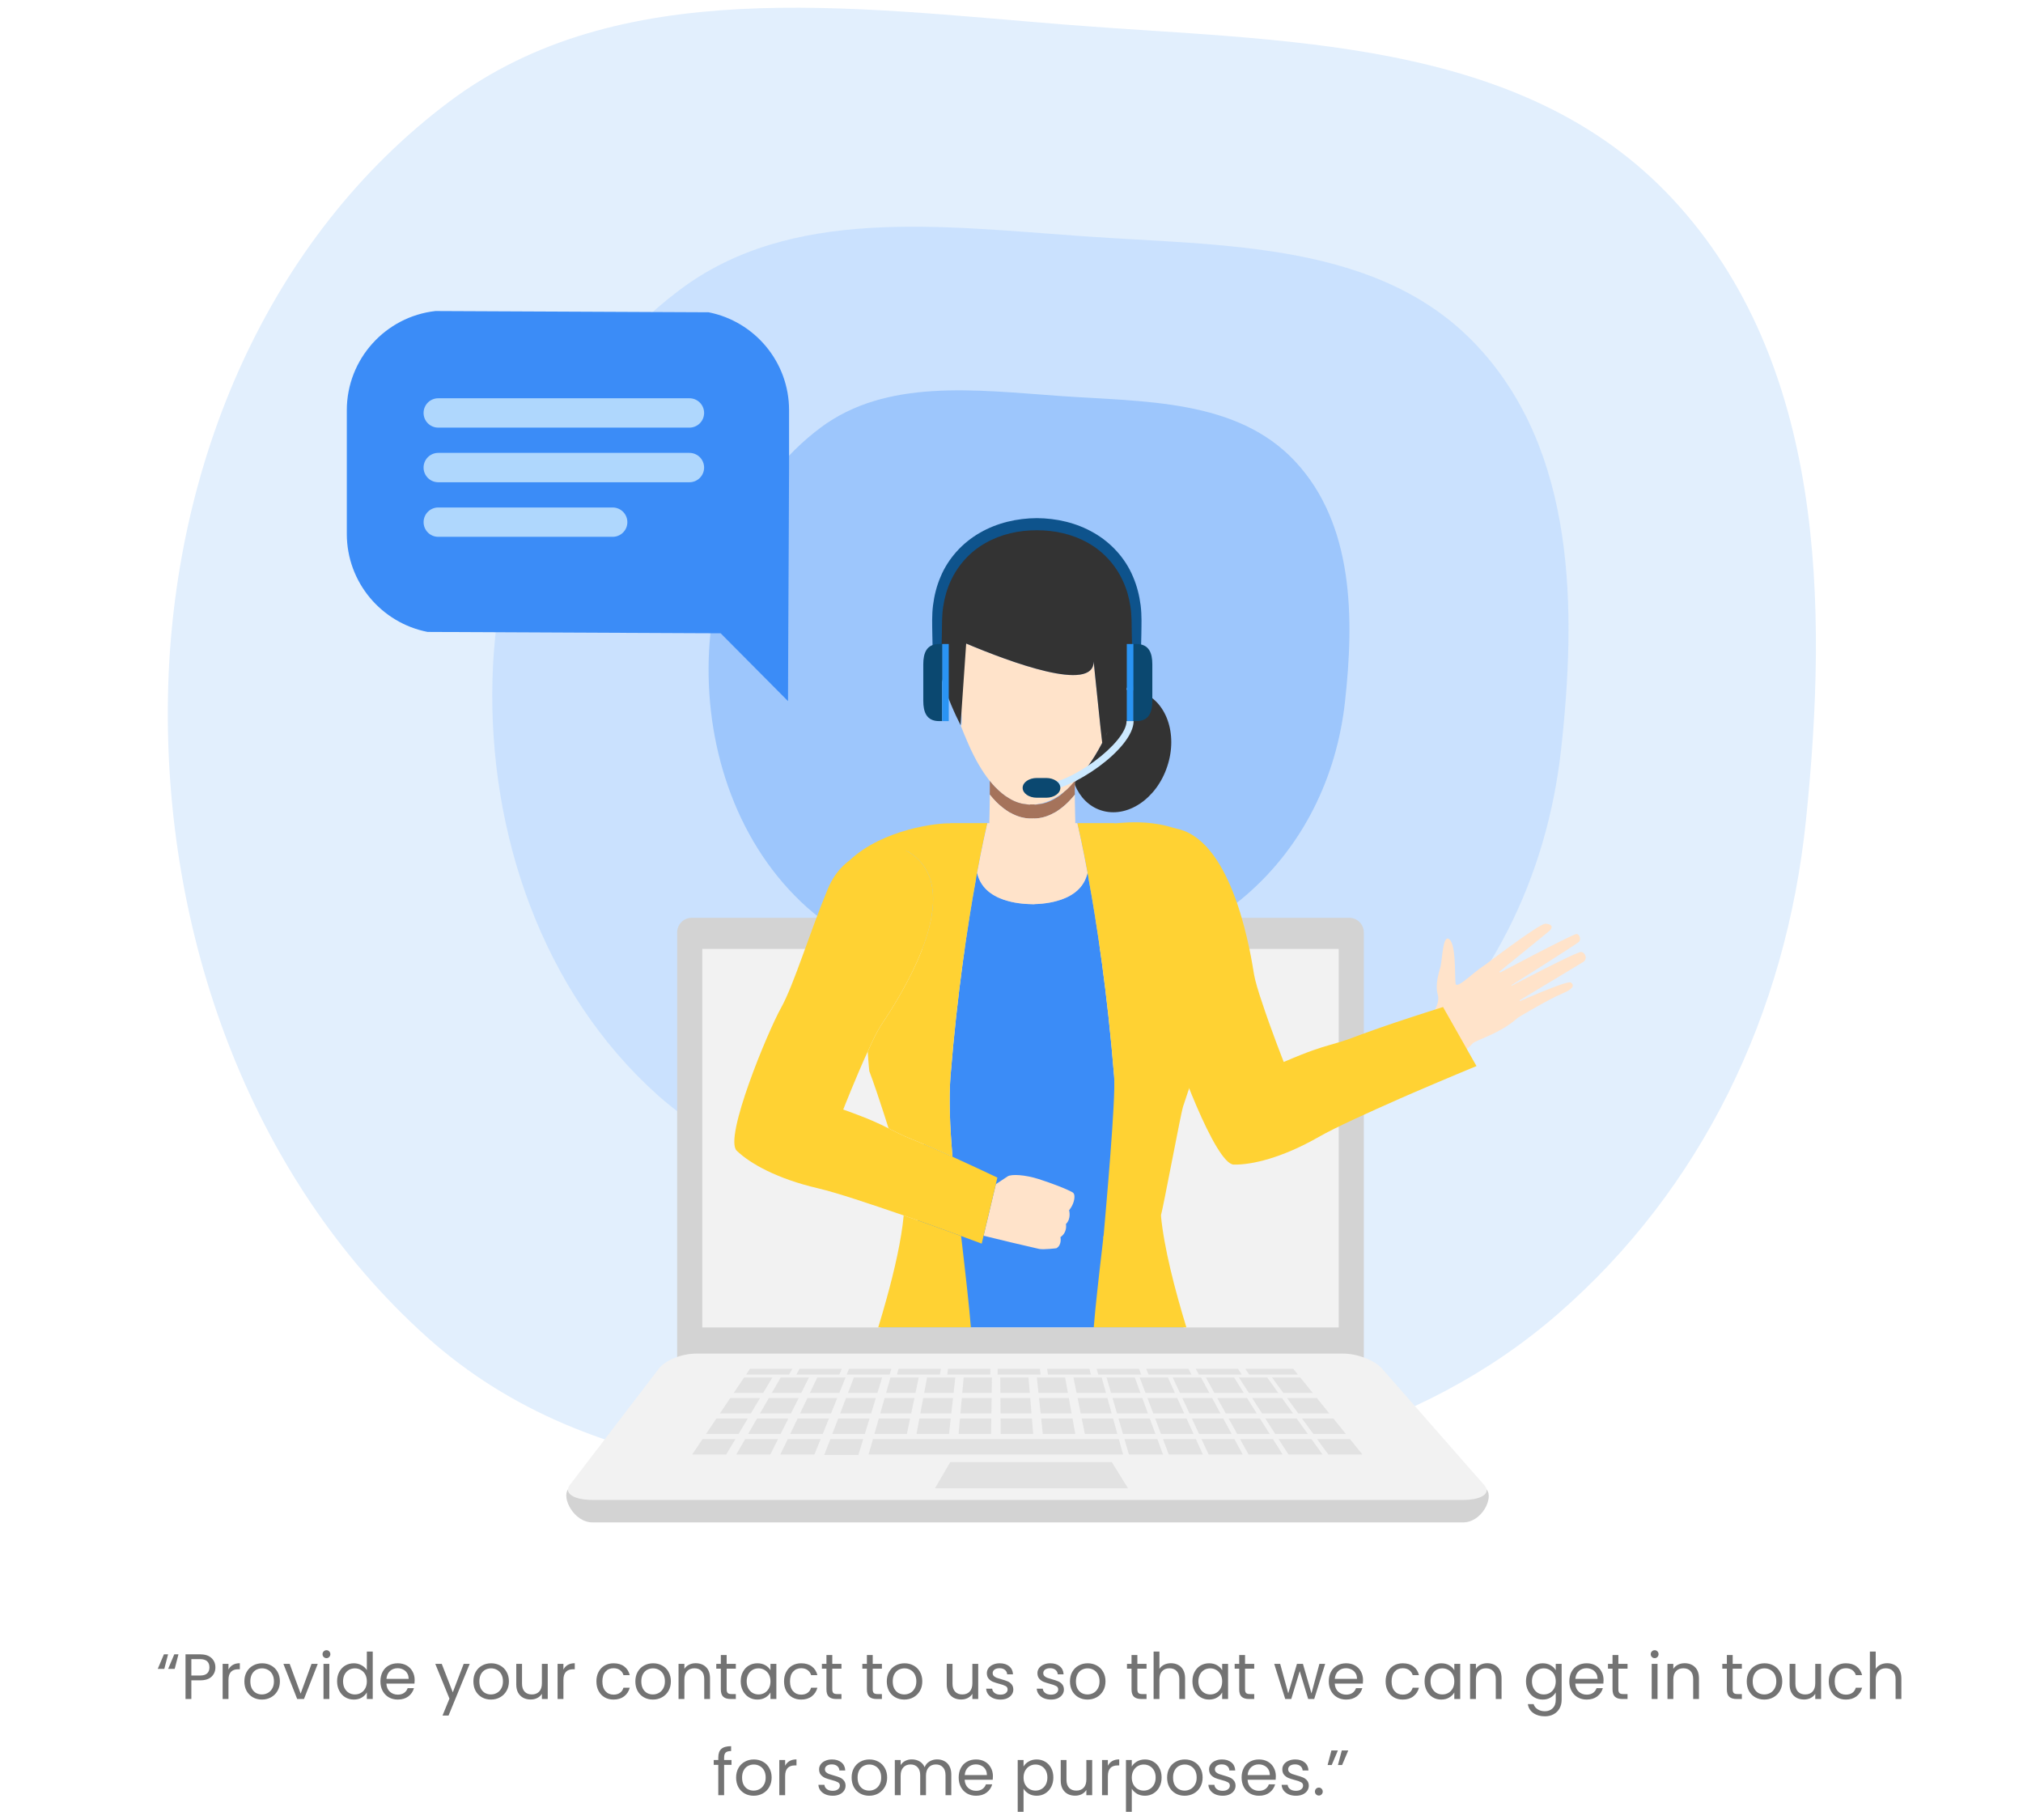 <svg width="568" height="511" viewBox="0 0 568 511" fill="none" xmlns="http://www.w3.org/2000/svg">
<g clip-path="url(#clip0_2179_42104)">
<path d="M120.008 375.509C166.862 417.455 232.577 417.341 293.318 416.076C346.707 414.957 398.164 403.012 437.441 368.861C477.713 333.853 501.455 284.741 507.063 230.265C513.261 169.909 512.417 101.85 469.617 55.862C427.019 10.102 359.736 11.756 299.202 6.919C238.276 2.06 173.66 -7.045 126.228 28.475C75.324 66.597 48.335 130.107 47.153 195.66C45.976 261.452 69.554 330.325 120.008 375.509Z" fill="#E2EFFD"/>
<path d="M184.782 307.568C215.126 334.631 258.022 334.174 297.674 333C332.53 331.956 366.189 323.869 392.022 301.384C418.514 278.335 434.299 246.192 438.277 210.657C442.675 171.291 442.52 126.938 414.85 97.217C387.313 67.641 343.383 69.112 303.898 66.313C264.156 63.505 222.034 57.942 190.865 81.371C157.414 106.513 139.427 148.052 138.274 190.784C137.122 233.667 152.112 278.415 184.782 307.568Z" fill="#B3D4FF" fill-opacity="0.5"/>
<path d="M226.676 254.831C244.743 270.945 270.286 270.673 293.899 269.972C314.653 269.352 334.696 264.538 350.081 251.149C365.855 237.425 375.254 218.283 377.621 197.124C380.241 173.682 380.149 147.274 363.672 129.576C347.274 111.965 321.117 112.839 297.605 111.174C273.94 109.499 248.858 106.19 230.298 120.138C210.38 135.109 199.669 159.847 198.984 185.29C198.296 210.825 207.222 237.472 226.676 254.831Z" fill="#71ADFB" fill-opacity="0.5"/>
<path d="M382.917 382.316H190.125V261.81C190.125 259.532 191.938 257.687 194.174 257.687H378.868C381.105 257.687 382.917 259.532 382.917 261.81V382.316Z" fill="#D3D3D3"/>
<path d="M197.184 266.419H375.865V372.686H197.184V266.419Z" fill="#F2F2F2"/>
<path d="M159.467 418.188C157.695 420.504 161.081 427.422 166.392 427.422H410.778C416.086 427.422 419.429 420.504 417.397 418.188H159.467Z" fill="#D3D3D3"/>
<path d="M416.713 416.922C418.745 419.234 416.084 421.111 410.778 421.111H166.391C161.08 421.111 158.213 419.234 159.985 416.922L185.005 384.226C186.778 381.911 191.415 380.035 195.366 380.035H377.184C381.13 380.035 385.983 381.911 388.015 384.226C397.578 395.128 407.148 406.021 416.713 416.922Z" fill="#F2F2F2"/>
<path opacity="0.5" d="M214.262 391.063H206.008C207.176 389.335 207.761 388.469 208.927 386.739H216.855L214.262 391.063ZM224.96 391.063H216.706C217.706 389.335 218.205 388.469 219.203 386.739H227.129L224.96 391.063ZM221.542 385.912H209.492L210.581 384.298H222.447L221.542 385.912ZM235.665 385.913L223.612 385.912L224.483 384.298H236.35C236.077 384.944 235.937 385.267 235.665 385.913ZM249.788 385.912H237.734L238.386 384.298H250.259L249.788 385.912ZM263.91 385.912H251.859L252.292 384.298H264.161C264.063 384.944 264.012 385.267 263.91 385.912ZM278.035 385.912H265.981L266.2 384.298H278.066L278.035 385.912ZM292.158 385.912H280.107V384.298H291.973C292.048 384.944 292.081 385.267 292.158 385.912ZM306.283 385.912H294.23L294.01 384.298H305.88C306.039 384.944 306.12 385.267 306.283 385.912ZM320.408 385.912H308.354L307.918 384.298H319.784C320.035 384.944 320.159 385.267 320.408 385.912ZM334.532 385.912H322.479C322.214 385.267 322.084 384.944 321.82 384.298H333.692L334.532 385.912ZM348.652 385.912H336.602C336.253 385.267 336.077 384.944 335.73 384.298H347.594C348.016 384.944 348.227 385.267 348.652 385.912ZM364.412 385.912H350.725L349.634 384.298H363.111C363.63 384.944 363.893 385.267 364.412 385.912ZM235.653 391.063H227.401C228.231 389.335 228.648 388.47 229.475 386.742L237.4 386.739C236.703 388.471 236.353 389.333 235.653 391.063ZM246.349 391.063H238.096C238.758 389.335 239.087 388.469 239.751 386.739L247.677 386.742L246.349 391.063ZM257.046 391.063H248.794C249.288 389.333 249.535 388.47 250.026 386.739H257.952C257.591 388.469 257.407 389.335 257.046 391.063ZM267.742 391.063H259.49C259.813 389.335 259.972 388.466 260.298 386.739H268.226C268.03 388.469 267.932 389.335 267.742 391.063ZM278.432 391.063H270.187L270.573 386.739H278.496C278.473 388.469 278.46 389.335 278.432 391.063ZM289.133 391.063H280.881L280.849 386.739H288.773C288.918 388.469 288.99 389.335 289.133 391.063ZM299.827 391.063H291.579L291.126 386.739H299.047C299.36 388.469 299.515 389.335 299.827 391.063ZM310.52 391.063H302.271C301.922 389.335 301.746 388.469 301.395 386.739H309.321C309.799 388.469 310.04 389.335 310.52 391.063ZM210.806 396.826H202.123L205.036 392.504H213.398L210.806 396.826ZM222.067 396.826H213.381C214.381 395.098 214.88 394.233 215.878 392.504H224.24C223.369 394.232 222.932 395.097 222.067 396.826ZM233.323 396.826H224.637C225.467 395.098 225.879 394.233 226.711 392.504H235.069C234.371 394.233 234.02 395.097 233.323 396.826ZM244.581 396.826H235.893C236.554 395.098 236.886 394.233 237.545 392.504H245.908C245.376 394.233 245.11 395.097 244.581 396.826ZM255.84 396.826H247.155C247.648 395.098 247.893 394.233 248.384 392.507C251.73 392.507 253.399 392.504 256.744 392.504C256.38 394.233 256.201 395.097 255.84 396.826ZM267.093 396.826H258.408L259.218 392.504H267.577C267.385 394.232 267.286 395.097 267.093 396.826ZM278.349 396.826H269.667L270.056 392.504H278.41L278.349 396.826ZM289.609 396.826H280.924L280.892 392.504H289.251C289.393 394.233 289.468 395.097 289.609 396.826ZM300.864 396.826H292.184C292.001 395.098 291.909 394.233 291.731 392.504H300.085L300.864 396.826ZM312.121 396.826H303.438C303.087 395.098 302.91 394.233 302.561 392.504H310.92L312.121 396.826ZM207.352 402.59H198.233C199.398 400.861 199.984 399.995 201.151 398.268L209.944 398.266C208.907 399.993 208.387 400.86 207.352 402.59ZM219.171 402.59H210.055L212.548 398.268H221.344C220.475 399.994 220.039 400.86 219.171 402.59ZM230.992 402.59H221.871L223.944 398.268H232.738L230.992 402.59ZM242.81 402.59H233.688L235.341 398.268H244.137L242.81 402.59ZM254.628 402.59H245.513C246.003 400.861 246.253 399.995 246.742 398.268H255.534C255.175 399.994 254.993 400.86 254.628 402.59ZM266.445 402.59H257.328C257.651 400.861 257.815 399.995 258.139 398.268H266.933L266.445 402.59ZM278.261 402.59H269.149L269.536 398.268H278.325C278.302 399.994 278.288 400.86 278.261 402.59ZM290.088 402.59H280.968C280.958 400.861 280.95 399.995 280.936 398.268H289.729C289.873 399.994 289.943 400.86 290.088 402.59ZM301.905 402.59H292.792C292.609 400.861 292.517 399.995 292.336 398.268H301.125C301.437 399.994 301.595 400.86 301.905 402.59ZM313.72 402.59H304.602C304.254 400.861 304.079 399.995 303.728 398.268H312.521L313.72 402.59ZM203.896 408.349H194.344C195.509 406.621 196.097 405.757 197.262 404.03H206.486C205.625 405.471 204.761 406.911 203.896 408.349ZM216.279 408.349H206.728L209.225 404.03H218.452C217.583 405.757 217.146 406.621 216.279 408.349ZM228.658 408.349H219.107C219.937 406.621 220.352 405.757 221.184 404.03H230.407C229.709 405.757 229.36 406.621 228.658 408.349ZM240.998 408.487H231.431C232.117 406.705 232.455 405.813 233.137 404.031H242.367C241.819 405.812 241.547 406.705 240.998 408.487ZM315.324 408.349H243.869C244.358 406.621 244.604 405.757 245.097 404.03H314.124L315.324 408.349ZM262.506 417.845H316.711L312.147 410.483H266.821L262.506 417.845ZM320.199 391.063H311.947C311.441 389.335 311.193 388.469 310.691 386.739H318.616C319.249 388.466 319.563 389.335 320.199 391.063ZM322.307 396.826H313.619C313.118 395.098 312.868 394.233 312.365 392.504H320.728C321.358 394.233 321.675 395.097 322.307 396.826ZM324.416 402.59H315.296C314.793 400.861 314.545 399.995 314.042 398.268H322.836C323.467 399.994 323.781 400.86 324.416 402.59ZM326.524 408.349H316.972L315.715 404.03H324.942L326.524 408.349ZM329.872 391.063H321.62C320.965 389.335 320.635 388.469 319.983 386.739H327.91C328.693 388.469 329.087 389.335 329.872 391.063ZM332.49 396.826H323.805C323.149 395.098 322.82 394.233 322.168 392.504H330.527C331.31 394.232 331.705 395.097 332.49 396.826ZM335.105 402.59H325.987L324.348 398.268H333.141C333.93 399.994 334.319 400.86 335.105 402.59ZM337.722 408.349H328.168C327.516 406.621 327.186 405.757 326.534 404.03H335.759C336.545 405.757 336.934 406.621 337.722 408.349ZM339.546 391.063H331.295L329.276 386.739H337.204C338.141 388.469 338.611 389.335 339.546 391.063ZM342.67 396.826H333.985L331.966 392.504H340.328C341.264 394.233 341.735 395.097 342.67 396.826ZM345.798 402.59H336.678C335.87 400.861 335.468 399.995 334.658 398.268H343.454L345.798 402.59ZM348.92 408.349H339.368C338.561 406.621 338.159 405.757 337.349 404.03H346.577L348.92 408.349ZM349.219 391.063H340.968L338.57 386.739H346.494C347.588 388.469 348.13 389.335 349.219 391.063ZM352.853 396.826H344.169L341.769 392.504H350.129C351.219 394.233 351.766 395.097 352.853 396.826ZM356.486 402.59H347.37C346.41 400.861 345.932 399.995 344.969 398.268H353.763C354.854 399.994 355.398 400.86 356.486 402.59ZM360.12 408.349H350.568C349.769 406.909 348.969 405.469 348.167 404.03H357.396C358.484 405.757 359.029 406.621 360.12 408.349ZM358.898 391.063H350.644C349.529 389.335 348.973 388.469 347.859 386.739H355.789C357.031 388.469 357.652 389.335 358.898 391.063ZM363.035 396.826H354.349C353.236 395.098 352.681 394.233 351.571 392.504H359.931C361.173 394.233 361.795 395.097 363.035 396.826ZM367.178 402.59H358.056C356.945 400.861 356.391 399.995 355.277 398.268H364.074C365.317 399.994 365.937 400.86 367.178 402.59ZM371.318 408.349H361.763L358.983 404.03H368.213L371.318 408.349ZM368.568 391.063H360.318C359.052 389.335 358.422 388.469 357.153 386.739H365.082C366.476 388.469 367.173 389.335 368.568 391.063ZM373.217 396.826H364.531C363.27 395.098 362.635 394.233 361.372 392.504H369.731L373.217 396.826ZM377.867 402.59H368.748C367.483 400.861 366.852 399.995 365.587 398.268H374.38C375.775 399.994 376.472 400.86 377.867 402.59ZM382.516 408.349H372.962L369.802 404.03H379.029C380.424 405.757 381.119 406.621 382.516 408.349Z" fill="#D3D3D3"/>
<path d="M332.276 372.657H247.203C247.811 370.189 248.368 368.218 248.856 366.846C249.109 366.142 249.458 365.476 249.892 364.866C251.4 362.732 253.981 360.916 257.306 359.381C261.275 357.546 266.298 356.104 271.805 354.961C277.657 353.762 284.04 352.898 290.255 352.272C290.676 352.235 291.091 352.191 291.512 352.154C298.424 351.509 305.065 351.155 310.424 350.984C317.821 350.728 322.808 350.782 322.808 350.782C322.808 350.782 323.208 351.419 323.909 352.69C325.551 355.706 328.833 362.315 332.276 372.657Z" fill="#3B8CF7"/>
<path d="M267.109 233.917C266.948 235.007 266.664 236.016 266.262 236.988L266.503 234.24C266.706 234.118 266.909 234.038 267.109 233.917Z" fill="#FFE3CA"/>
<path d="M312.171 229.837V229.874C312.088 229.837 312.007 229.795 311.969 229.795C312.051 229.797 312.088 229.837 312.171 229.837Z" fill="#EEBEA7"/>
<path d="M399.48 287.818C399.48 287.818 404.736 282.95 403.694 279.297C402.811 276.198 404.144 272.726 404.475 271.285C404.925 269.376 405.106 263.18 406.53 263.518C408.942 264.104 408.386 273.994 408.682 276.102C408.98 278.208 415.37 271.154 417.547 270.785C419.731 270.408 430.823 281.644 425.881 285.984C420.939 290.314 414.125 292.072 413.404 293.007C412.685 293.943 409.299 296.513 409.299 296.513L399.48 287.818Z" fill="#FFE3CA"/>
<path d="M416.152 271.519C416.152 271.519 432.171 259.257 433.922 259.33C435.679 259.401 436.286 260.314 434.834 261.519C433.388 262.729 419.708 273.824 419.708 273.824C419.708 273.824 441.101 262.488 442.554 262.235C443.397 262.085 444.045 263.706 443.324 264.427C442.609 265.14 422.7 277.659 422.7 277.659C422.7 277.659 442.693 267.109 443.967 267.259C445.085 267.394 445.881 269.236 444.452 270.119C443.022 271.001 425.018 281.844 425.018 281.844C425.018 281.844 440.058 275.086 441.059 275.841C441.667 276.309 442.535 277.335 438.605 278.957C434.668 280.58 426.106 285.763 426.106 285.763L416.152 271.519Z" fill="#FFE3CA"/>
<path d="M301.785 219.252V220.342C301.7 220.143 301.622 219.98 301.583 219.778C301.5 219.738 301.5 219.659 301.5 219.614C301.583 219.496 301.662 219.377 301.785 219.252Z" fill="#FFBE55"/>
<path d="M289.741 225.879C289.579 225.917 289.374 225.917 289.215 225.917V225.837C289.374 225.879 289.579 225.879 289.741 225.879ZM301.785 219.252V219.577C301.716 219.642 301.648 219.709 301.582 219.778C301.138 220.263 300.651 220.705 300.167 221.152C299.964 221.314 299.803 221.473 299.604 221.635C299.843 221.396 300.126 221.111 300.373 220.869C300.736 220.506 301.097 220.062 301.5 219.614C301.582 219.496 301.662 219.377 301.785 219.252Z" fill="#EEBEA7"/>
<path d="M311.041 205.319C308.818 210.247 306.109 214.691 303.036 218.205C302.635 218.689 302.188 219.173 301.786 219.578V219.253C301.663 219.377 301.583 219.497 301.5 219.615C301.098 220.063 300.737 220.507 300.373 220.87C300.127 221.113 299.844 221.397 299.604 221.636C299.519 221.678 299.442 221.76 299.361 221.84C299.239 221.96 299.118 222.083 298.994 222.122C298.676 222.401 298.338 222.657 297.984 222.889C297.541 223.212 297.138 223.494 296.695 223.737C296.59 223.808 296.482 223.876 296.371 223.94C295.964 224.18 295.564 224.383 295.202 224.543C294.839 224.738 294.459 224.901 294.066 225.029L294.028 225.07C293.705 225.152 293.461 225.272 293.177 225.353C293.094 225.393 293.018 225.434 292.934 225.434C292.654 225.514 292.37 225.593 292.085 225.636C292.007 225.636 291.966 225.675 291.885 225.675H291.761C291.562 225.718 291.321 225.758 291.118 225.799C290.915 225.837 290.673 225.837 290.472 225.837C290.272 225.879 290.064 225.879 289.903 225.879H289.864C289.826 225.917 289.785 225.917 289.744 225.879C289.583 225.879 289.377 225.879 289.218 225.837V225.917C288.977 225.917 288.733 225.879 288.452 225.837C288.167 225.799 287.845 225.758 287.559 225.718C287.398 225.675 287.24 225.675 287.033 225.636C286.874 225.593 286.711 225.593 286.549 225.514C285.702 225.312 284.897 224.988 284.046 224.543C283.78 224.413 283.523 224.265 283.277 224.103C281.944 223.335 280.649 222.244 279.314 220.869C278.834 220.388 278.387 219.82 277.902 219.252C275.842 216.667 273.783 213.237 271.881 208.875C271.106 207.13 270.378 205.365 269.698 203.581C270.707 205.56 268.947 187.099 269.353 187.747C263.858 177.245 269.335 185.889 271.279 180.681C283.44 185.809 307.079 194.656 307.079 185.688C307.079 185.688 307.604 191.141 308.213 196.795C308.697 201.44 309.223 206.25 309.467 208.066C309.467 208.066 310.109 207.055 311.041 205.319Z" fill="#FFE3CA"/>
<path d="M289.741 225.879C289.579 225.917 289.374 225.917 289.215 225.917V225.837C289.374 225.879 289.579 225.879 289.741 225.879ZM301.785 219.252V219.577C301.716 219.642 301.648 219.709 301.582 219.778C301.138 220.263 300.651 220.705 300.167 221.152C299.964 221.314 299.803 221.473 299.604 221.635C299.843 221.396 300.126 221.111 300.373 220.869C300.736 220.506 301.097 220.062 301.5 219.614C301.582 219.496 301.662 219.377 301.785 219.252Z" fill="#EEBEA7"/>
<path d="M269.695 203.581C266.46 197.199 261.248 185.003 262.178 173.449V173.407C260.725 163.836 272.646 146.588 290.834 147.476C309.018 146.588 320.942 163.836 319.486 173.407V173.449C320.048 180.436 318.352 187.626 316.252 193.647C317.585 193.602 318.876 193.765 320.17 194.21C327.406 196.594 330.799 206.006 327.729 215.175C324.699 224.383 316.331 229.875 309.098 227.493C305.743 226.402 303.196 223.778 301.784 220.342V219.577C302.186 219.173 302.635 218.688 303.034 218.204C306.107 214.69 308.817 210.246 311.039 205.317C310.107 207.055 309.541 209.189 309.541 209.189C309.297 207.375 308.693 201.439 308.209 196.794C307.599 191.14 307.075 185.687 307.075 185.687C307.075 194.656 283.436 185.808 271.275 180.679L269.695 203.581Z" fill="#333333"/>
<path d="M301.785 219.252V220.342C301.785 221.111 301.746 222.04 301.785 223.09C300.611 224.543 299.44 225.757 298.228 226.684C297.82 227.008 297.418 227.292 297.016 227.573C296.71 227.803 296.385 228.006 296.044 228.179H296.006C294.147 229.228 292.287 229.753 290.469 229.794H289.537C289.417 229.794 289.298 229.794 289.215 229.753V225.835C289.374 225.877 289.579 225.877 289.741 225.877C289.782 225.915 289.823 225.915 289.861 225.877H289.9C290.105 225.915 290.268 225.915 290.469 225.915C290.712 225.915 290.994 225.877 291.236 225.835C291.518 225.797 291.844 225.756 292.128 225.716C292.287 225.673 292.447 225.673 292.652 225.634C292.815 225.591 292.975 225.591 293.137 225.512C293.986 225.309 294.793 224.986 295.638 224.541C295.884 224.423 296.169 224.261 296.408 224.1C297.295 223.615 298.145 222.966 298.994 222.119C299.117 222.079 299.238 221.957 299.36 221.836C299.44 221.757 299.518 221.675 299.604 221.633C299.843 221.393 300.126 221.109 300.373 220.867C300.736 220.503 301.097 220.059 301.5 219.612C301.582 219.496 301.662 219.377 301.785 219.252Z" fill="#A5735B"/>
<path d="M289.219 253.868V363.211L308.093 362.405L323.613 361.718L322.034 342.612L320.297 321.242C317.603 322.385 314.921 323.557 312.252 324.76C312.98 316.317 313.303 308.562 312.819 302.219C310.92 278.629 307.971 259.403 305.666 246.841V246.8C305.907 244.377 305.583 241.67 305.019 239.167C304.936 238.65 304.829 238.138 304.697 237.632C304.534 237.065 304.416 236.542 304.254 236.016L303.887 234.806C303.807 234.523 303.685 234.24 303.607 233.996C303.311 233.008 302.959 232.037 302.553 231.089H302.475C302.798 232.544 303.93 237.391 305.342 245.023V245.065C304.417 249.104 301.464 251.366 297.825 252.62C297.786 252.62 297.708 252.658 297.663 252.658C295.161 253.508 292.331 253.829 289.625 253.869C289.504 253.868 289.341 253.91 289.219 253.868Z" fill="#3B8CF7"/>
<path d="M332.337 287.883C333.308 289.374 334.679 292.122 336.055 295.233C335.855 298.666 335.612 300.723 335.612 300.723C335.612 300.723 334.117 304.642 332.136 310.784C331.608 312.316 326.521 339.461 325.955 341.24C325.832 341.562 325.749 341.926 325.631 342.249C323.773 343.176 324.187 341.559 320.952 342.855C319.986 343.257 318.932 343.662 317.84 344.144C317.679 344.229 317.479 344.308 317.192 344.428C316.869 344.549 316.547 344.671 316.223 344.832C314.074 345.757 311.933 346.699 309.8 347.66C310.525 339.218 313.303 308.562 312.817 302.22C310.919 278.63 307.971 259.404 305.666 246.842V246.801C305.542 246.196 305.466 245.632 305.343 245.065V245.023C303.929 237.391 302.798 232.545 302.473 231.089H312.941V231.171C315.849 230.968 329.578 229.037 338.955 237.963C333.781 235.741 326.924 237.752 324.624 239.168C323.693 239.701 322.835 240.352 322.072 241.106C320.9 242.199 319.942 243.501 319.246 244.944C312.538 258.799 329.507 283.598 332.337 287.883Z" fill="#FFD233"/>
<path d="M333.1 372.657H307.09C307.361 369.344 307.707 365.91 308.09 362.407C308.479 358.648 308.944 354.826 309.387 350.984C309.535 349.658 309.688 348.339 309.833 347.017C309.833 347.017 309.842 347.017 309.853 347.008C313.012 345.853 317.165 340.487 321.718 338.69C321.826 338.652 321.926 338.608 322.035 338.57C323.334 338.127 324.624 341.721 325.951 341.24C326.804 350.266 329.848 362.044 333.1 372.657Z" fill="#FFD233"/>
<path d="M289.219 229.756V253.869C289.341 253.911 289.504 253.869 289.627 253.869C292.333 253.829 295.162 253.508 297.664 252.658C297.71 252.658 297.788 252.62 297.826 252.62C301.464 251.366 304.417 249.104 305.343 245.065V245.023C303.931 237.391 302.801 232.545 302.476 231.089H301.909V230.322C301.909 229.839 301.867 229.393 301.867 228.948C301.828 227.494 301.828 226.121 301.789 224.787V223.092C300.617 224.545 299.444 225.759 298.233 226.687C297.859 227.02 297.454 227.318 297.023 227.576C296.717 227.804 296.392 228.007 296.052 228.181H296.013C294.03 229.313 292.091 229.797 290.151 229.797C289.827 229.797 289.504 229.797 289.219 229.756Z" fill="#FFE3CA"/>
<path d="M405.164 282.726L406.099 284.39L406.128 284.421L413.43 297.323L414.558 299.309C414.558 299.309 412.345 300.2 408.863 301.672C405.694 303.011 401.486 304.77 396.926 306.743C395.661 307.308 394.391 307.86 393.116 308.401C384.247 312.333 374.911 316.53 370.237 319.217C360.039 325.038 351.553 327.071 346.383 326.964C341.24 326.828 329.961 296.402 328.199 289.103C326.413 281.835 319.814 268.443 315.086 255.691C313.086 250.273 313.664 245.492 315.377 241.697C317.656 236.551 321.952 233.225 324.605 232.694C325.65 232.454 326.722 232.349 327.795 232.382C329.448 232.389 331.007 232.705 332.473 233.272C346.825 238.861 351.269 268.579 352.11 273.641C352.419 275.397 353.281 278.342 354.392 281.558C356.854 289.08 360.438 298.157 360.438 298.157C367.644 295.053 370.62 294.166 373.365 293.38C375.359 292.797 377.239 292.323 380.49 291.074C381.471 290.71 382.519 290.287 383.646 289.902C386.398 288.906 389.161 287.942 391.936 287.01C398.796 284.719 405.164 282.726 405.164 282.726Z" fill="#FFD233"/>
<path d="M290.469 225.837V229.756C290.349 229.797 290.269 229.797 290.147 229.797H289.214C287.394 229.756 285.534 229.23 283.675 228.181H283.636C283.297 228.006 282.972 227.804 282.665 227.576C282.253 227.291 281.85 226.995 281.455 226.687C280.243 225.759 279.07 224.544 277.898 223.092C277.937 221.517 277.898 220.183 277.898 219.254C278.384 219.822 278.83 220.389 279.31 220.871C280.645 222.246 281.94 223.338 283.273 224.105C283.516 224.266 283.799 224.428 284.042 224.545C284.893 224.99 285.699 225.314 286.546 225.516C286.707 225.596 286.869 225.596 287.03 225.639C287.238 225.677 287.394 225.677 287.556 225.72C287.841 225.76 288.163 225.801 288.448 225.84C288.728 225.882 288.973 225.919 289.214 225.919C289.373 225.919 289.579 225.919 289.74 225.882C289.781 225.919 289.822 225.919 289.861 225.882H289.899C290.062 225.879 290.268 225.879 290.469 225.837Z" fill="#A5735B"/>
<path d="M290.468 253.868V363.211L271.593 362.405L256.074 361.718L257.651 342.612L259.388 321.242C261.894 322.296 264.724 323.546 267.433 324.76C266.703 316.317 266.385 308.562 266.867 302.219C268.766 278.629 271.714 259.403 274.017 246.841V246.8C273.779 244.377 274.103 241.67 274.666 239.167C274.744 238.638 274.868 238.118 274.991 237.632C275.153 237.065 275.269 236.542 275.432 236.016L275.799 234.806C275.878 234.523 276.001 234.24 276.08 233.996C276.378 233.009 276.729 232.038 277.132 231.089H277.211C276.888 232.544 275.754 237.391 274.342 245.023V245.065C275.269 249.104 278.223 251.366 281.863 252.62C281.901 252.62 281.981 252.658 282.024 252.658C284.525 253.508 287.357 253.829 290.061 253.869C290.181 253.868 290.347 253.91 290.468 253.868Z" fill="#3B8CF7"/>
<path d="M277.213 231.087C276.891 232.543 275.757 237.39 274.345 245.022V245.064C274.224 245.63 274.143 246.195 274.021 246.8V246.841C271.717 259.403 268.769 278.629 266.871 302.219C266.387 308.561 266.706 316.317 267.437 324.76C264.768 323.557 262.086 322.385 259.392 321.242C258.302 320.757 257.248 320.355 256.282 319.953C253.045 318.659 251.348 317.729 249.49 316.799C249.372 316.477 249.288 316.116 249.166 315.792C248.601 314.014 248.077 312.317 247.552 310.785C245.57 304.644 244.076 300.724 244.076 300.724C244.076 300.724 243.835 298.667 243.633 295.234C245.006 292.122 246.381 289.375 247.352 287.884C250.179 283.599 267.15 258.8 260.441 244.945C259.745 243.502 258.787 242.2 257.615 241.107C256.852 240.354 255.995 239.703 255.066 239.169C252.768 237.754 243.703 239.355 238.531 241.577C247.908 232.647 263.84 230.969 266.749 231.173V231.09H277.213V231.087ZM272.595 372.657H246.584C247.366 370.107 248.137 367.491 248.856 364.866C251.173 356.548 253.089 348.103 253.734 341.24C255.06 341.721 256.361 342.166 257.659 342.61C262.346 344.262 266.627 345.844 269.852 347.017C270.143 349.666 270.46 352.326 270.77 354.961C271.052 357.465 271.34 359.953 271.596 362.406C271.978 365.91 272.323 369.344 272.595 372.657Z" fill="#FFD233"/>
<path d="M290.47 229.756V253.869C290.35 253.911 290.185 253.869 290.063 253.869C287.359 253.829 284.527 253.508 282.025 252.658C281.983 252.658 281.904 252.62 281.864 252.62C278.224 251.366 275.271 249.104 274.344 245.065V245.023C275.756 237.391 276.891 232.545 277.212 231.089H277.779V230.322C277.779 229.839 277.821 229.393 277.821 228.948C277.86 227.494 277.86 226.121 277.899 224.787V223.092C279.071 224.545 280.244 225.759 281.456 226.687C281.864 227.051 282.266 227.333 282.666 227.576C282.992 227.818 283.315 228.016 283.637 228.181H283.676C285.657 229.313 287.603 229.797 289.538 229.797C289.863 229.797 290.184 229.797 290.47 229.756Z" fill="#FFE3CA"/>
<path d="M301.622 336.674C301.339 338.451 300.168 339.784 300.168 339.784C300.168 339.784 300.854 342.125 299.279 343.66C299.279 343.66 299.804 345.881 297.744 347.336C297.744 347.336 298.229 349.518 296.61 350.448C296.61 350.448 293.093 350.893 291.804 350.651C286.579 349.463 281.365 348.223 276.164 346.934L279.598 332.512V332.473C281.094 331.464 282.506 330.532 282.953 330.25C284.044 329.602 287.764 329.806 291.598 331.017C295.32 332.19 299.483 333.845 300.653 334.491C301.261 334.815 301.863 334.938 301.622 336.674Z" fill="#FFE3CA"/>
<path d="M280.042 330.614L279.595 332.473V332.512L276.161 346.934L275.636 349.157C275.636 349.157 273.411 348.309 269.851 347.014C266.62 345.843 262.339 344.269 257.651 342.614C256.357 342.167 255.061 341.722 253.733 341.241C244.558 338.087 234.856 334.816 229.602 333.604C218.165 330.937 210.564 326.657 206.847 323.063C203.172 319.469 215.618 289.498 219.299 282.953C222.936 276.409 227.215 262.111 232.432 249.55C234.654 244.216 238.329 241.107 242.171 239.493C247.346 237.27 252.762 237.753 255.06 239.168C255.99 239.701 256.847 240.353 257.609 241.106C258.781 242.199 259.74 243.5 260.435 244.944C267.145 258.799 250.173 283.598 247.346 287.883C246.375 289.374 245.001 292.122 243.627 295.233C240.313 302.42 236.757 311.508 236.757 311.508C244.151 314.137 246.939 315.507 249.484 316.798C251.342 317.728 253.039 318.658 256.277 319.952C257.242 320.354 258.296 320.756 259.386 321.241C261.892 322.295 264.722 323.545 267.431 324.758C271.65 326.677 275.854 328.628 280.042 330.614Z" fill="#FFD233"/>
<path d="M318.124 193.861L317.776 178.034C317.725 175.393 317.776 172.777 317.399 170.328C317.026 167.844 316.352 165.412 315.307 163.16C313.253 158.647 309.806 154.838 305.478 152.422C301.154 149.968 296.125 148.853 291.11 148.874C286.095 148.853 281.056 149.968 276.75 152.422C272.412 154.838 268.967 158.647 266.906 163.16C265.868 165.411 265.194 167.844 264.82 170.328C264.444 172.803 264.482 175.359 264.447 178.034L264.092 193.861H262.108L261.768 178.034C261.736 175.438 261.617 172.706 261.967 169.945C262.312 167.211 262.984 164.484 264.093 161.919C266.243 156.745 270.259 152.359 275.117 149.586C279.983 146.769 285.6 145.499 291.111 145.471C296.625 145.499 302.237 146.769 307.101 149.586C311.963 152.359 315.973 156.745 318.119 161.919C319.228 164.484 319.907 167.211 320.26 169.945C320.605 172.727 320.49 175.412 320.459 178.034L320.115 193.861H318.124Z" fill="#0E538C"/>
<path d="M263.693 202.455C260.129 202.455 259.23 199.902 259.23 196.748V186.514C259.23 183.364 260.129 180.804 263.693 180.804H264.545V202.455H263.693Z" fill="#0B4870"/>
<path d="M264.543 180.805H266.384V202.456H264.543V180.805Z" fill="#2A94F4"/>
<path d="M319.067 202.455C322.634 202.455 323.539 199.902 323.539 196.748V186.514C323.539 183.364 322.634 180.804 319.067 180.804H318.215V202.455H319.067Z" fill="#0B4870"/>
<path d="M316.371 180.805H318.214V202.456H316.371V180.805Z" fill="#2A94F4"/>
<path d="M292.43 222.185V220.199C300.65 220.199 316.305 208.524 316.305 202.455H318.287C318.287 210.137 300.97 222.185 292.43 222.185Z" fill="#CCE9FF"/>
<path d="M293.748 223.965H291.102C288.906 223.965 287.129 222.728 287.129 221.191C287.129 219.661 288.906 218.424 291.102 218.424H293.748C295.942 218.424 297.72 219.662 297.72 221.191C297.719 222.728 295.942 223.965 293.748 223.965Z" fill="#0B4870"/>
<path d="M221.548 115.181V130.864L221.453 152.154L221.327 177.868L221.248 196.838L202.339 177.796L196.569 177.775L120.056 177.417C107.13 174.897 97.375 163.527 97.375 149.894V115.181C97.375 100.781 108.269 88.888 122.262 87.322L198.956 87.675C211.832 90.215 221.548 101.563 221.548 115.181Z" fill="#3B8CF7"/>
<path opacity="0.8" d="M197.693 115.934C197.693 116.475 197.587 117.01 197.38 117.51C197.174 118.01 196.871 118.464 196.488 118.847C196.106 119.229 195.652 119.533 195.152 119.74C194.653 119.948 194.117 120.055 193.576 120.055H123.047C122.506 120.055 121.97 119.949 121.469 119.741C120.969 119.534 120.515 119.231 120.132 118.848C119.749 118.465 119.446 118.011 119.239 117.511C119.032 117.011 118.925 116.475 118.926 115.934C118.926 115.393 119.032 114.857 119.24 114.358C119.447 113.858 119.75 113.404 120.133 113.021C120.516 112.639 120.97 112.336 121.47 112.129C121.97 111.922 122.506 111.816 123.047 111.816H193.576C195.848 111.816 197.693 113.658 197.693 115.934ZM197.693 131.271C197.692 132.362 197.258 133.409 196.487 134.182C195.715 134.955 194.668 135.391 193.576 135.393H123.047C121.954 135.391 120.907 134.956 120.134 134.183C119.361 133.41 118.927 132.363 118.926 131.271C118.926 130.73 119.032 130.194 119.239 129.694C119.446 129.194 119.75 128.739 120.132 128.357C120.515 127.974 120.97 127.67 121.47 127.463C121.97 127.256 122.506 127.149 123.047 127.149H193.576C194.117 127.15 194.653 127.257 195.152 127.464C195.652 127.671 196.106 127.975 196.488 128.358C196.871 128.74 197.174 129.195 197.38 129.694C197.587 130.194 197.693 130.73 197.693 131.271ZM176.146 146.606C176.146 148.866 174.294 150.716 172.018 150.716H123.043C121.953 150.715 120.908 150.282 120.138 149.511C119.368 148.74 118.935 147.696 118.935 146.606C118.935 145.468 119.384 144.443 120.133 143.695C120.514 143.31 120.967 143.004 121.466 142.795C121.965 142.587 122.501 142.479 123.043 142.478H172.018C173.113 142.479 174.162 142.915 174.936 143.689C175.71 144.463 176.146 145.512 176.146 146.606Z" fill="#CCE9FF"/>
</g>
<path d="M46.131 468.54H44.295L46.023 464.454H47.193L46.131 468.54ZM49.047 468.54H47.211L48.939 464.454H50.109L49.047 468.54ZM60.475 468.126C60.475 469.17 60.115 470.04 59.395 470.736C58.687 471.42 57.601 471.762 56.137 471.762H53.725V477H52.087V464.454H56.137C57.553 464.454 58.627 464.796 59.359 465.48C60.103 466.164 60.475 467.046 60.475 468.126ZM56.137 470.412C57.049 470.412 57.721 470.214 58.153 469.818C58.585 469.422 58.801 468.858 58.801 468.126C58.801 466.578 57.913 465.804 56.137 465.804H53.725V470.412H56.137ZM64.149 468.738C64.437 468.174 64.845 467.736 65.373 467.424C65.913 467.112 66.567 466.956 67.335 466.956V468.648H66.903C65.067 468.648 64.149 469.644 64.149 471.636V477H62.511V467.136H64.149V468.738ZM73.528 477.162C72.604 477.162 71.764 476.952 71.008 476.532C70.264 476.112 69.676 475.518 69.244 474.75C68.824 473.97 68.614 473.07 68.614 472.05C68.614 471.042 68.83 470.154 69.262 469.386C69.706 468.606 70.306 468.012 71.062 467.604C71.818 467.184 72.664 466.974 73.6 466.974C74.536 466.974 75.382 467.184 76.138 467.604C76.894 468.012 77.488 468.6 77.92 469.368C78.364 470.136 78.586 471.03 78.586 472.05C78.586 473.07 78.358 473.97 77.902 474.75C77.458 475.518 76.852 476.112 76.084 476.532C75.316 476.952 74.464 477.162 73.528 477.162ZM73.528 475.722C74.116 475.722 74.668 475.584 75.184 475.308C75.7 475.032 76.114 474.618 76.426 474.066C76.75 473.514 76.912 472.842 76.912 472.05C76.912 471.258 76.756 470.586 76.444 470.034C76.132 469.482 75.724 469.074 75.22 468.81C74.716 468.534 74.17 468.396 73.582 468.396C72.982 468.396 72.43 468.534 71.926 468.81C71.434 469.074 71.038 469.482 70.738 470.034C70.438 470.586 70.288 471.258 70.288 472.05C70.288 472.854 70.432 473.532 70.72 474.084C71.02 474.636 71.416 475.05 71.908 475.326C72.4 475.59 72.94 475.722 73.528 475.722ZM84.412 475.488L87.472 467.136H89.218L85.347 477H83.439L79.57 467.136H81.334L84.412 475.488ZM91.675 465.534C91.363 465.534 91.099 465.426 90.883 465.21C90.667 464.994 90.559 464.73 90.559 464.418C90.559 464.106 90.667 463.842 90.883 463.626C91.099 463.41 91.363 463.302 91.675 463.302C91.975 463.302 92.227 463.41 92.431 463.626C92.647 463.842 92.755 464.106 92.755 464.418C92.755 464.73 92.647 464.994 92.431 465.21C92.227 465.426 91.975 465.534 91.675 465.534ZM92.467 467.136V477H90.829V467.136H92.467ZM94.647 472.032C94.647 471.024 94.851 470.142 95.259 469.386C95.667 468.618 96.225 468.024 96.933 467.604C97.653 467.184 98.457 466.974 99.345 466.974C100.113 466.974 100.827 467.154 101.487 467.514C102.147 467.862 102.651 468.324 102.999 468.9V463.68H104.655V477H102.999V475.146C102.675 475.734 102.195 476.22 101.559 476.604C100.923 476.976 100.179 477.162 99.327 477.162C98.451 477.162 97.653 476.946 96.933 476.514C96.225 476.082 95.667 475.476 95.259 474.696C94.851 473.916 94.647 473.028 94.647 472.032ZM102.999 472.05C102.999 471.306 102.849 470.658 102.549 470.106C102.249 469.554 101.841 469.134 101.325 468.846C100.821 468.546 100.263 468.396 99.651 468.396C99.039 468.396 98.481 468.54 97.977 468.828C97.473 469.116 97.071 469.536 96.771 470.088C96.471 470.64 96.321 471.288 96.321 472.032C96.321 472.788 96.471 473.448 96.771 474.012C97.071 474.564 97.473 474.99 97.977 475.29C98.481 475.578 99.039 475.722 99.651 475.722C100.263 475.722 100.821 475.578 101.325 475.29C101.841 474.99 102.249 474.564 102.549 474.012C102.849 473.448 102.999 472.794 102.999 472.05ZM116.423 471.69C116.423 472.002 116.405 472.332 116.369 472.68H108.485C108.545 473.652 108.875 474.414 109.475 474.966C110.087 475.506 110.825 475.776 111.689 475.776C112.397 475.776 112.985 475.614 113.453 475.29C113.933 474.954 114.269 474.51 114.461 473.958H116.225C115.961 474.906 115.433 475.68 114.641 476.28C113.849 476.868 112.865 477.162 111.689 477.162C110.753 477.162 109.913 476.952 109.169 476.532C108.437 476.112 107.861 475.518 107.441 474.75C107.021 473.97 106.811 473.07 106.811 472.05C106.811 471.03 107.015 470.136 107.423 469.368C107.831 468.6 108.401 468.012 109.133 467.604C109.877 467.184 110.729 466.974 111.689 466.974C112.625 466.974 113.453 467.178 114.173 467.586C114.893 467.994 115.445 468.558 115.829 469.278C116.225 469.986 116.423 470.79 116.423 471.69ZM114.731 471.348C114.731 470.724 114.593 470.19 114.317 469.746C114.041 469.29 113.663 468.948 113.183 468.72C112.715 468.48 112.193 468.36 111.617 468.36C110.789 468.36 110.081 468.624 109.493 469.152C108.917 469.68 108.587 470.412 108.503 471.348H114.731ZM131.88 467.136L125.94 481.644H124.248L126.192 476.892L122.214 467.136H124.032L127.128 475.128L130.188 467.136H131.88ZM137.829 477.162C136.905 477.162 136.065 476.952 135.309 476.532C134.565 476.112 133.977 475.518 133.545 474.75C133.125 473.97 132.915 473.07 132.915 472.05C132.915 471.042 133.131 470.154 133.563 469.386C134.007 468.606 134.607 468.012 135.363 467.604C136.119 467.184 136.965 466.974 137.901 466.974C138.837 466.974 139.683 467.184 140.439 467.604C141.195 468.012 141.789 468.6 142.221 469.368C142.665 470.136 142.887 471.03 142.887 472.05C142.887 473.07 142.659 473.97 142.203 474.75C141.759 475.518 141.153 476.112 140.385 476.532C139.617 476.952 138.765 477.162 137.829 477.162ZM137.829 475.722C138.417 475.722 138.969 475.584 139.485 475.308C140.001 475.032 140.415 474.618 140.727 474.066C141.051 473.514 141.213 472.842 141.213 472.05C141.213 471.258 141.057 470.586 140.745 470.034C140.433 469.482 140.025 469.074 139.521 468.81C139.017 468.534 138.471 468.396 137.883 468.396C137.283 468.396 136.731 468.534 136.227 468.81C135.735 469.074 135.339 469.482 135.039 470.034C134.739 470.586 134.589 471.258 134.589 472.05C134.589 472.854 134.733 473.532 135.021 474.084C135.321 474.636 135.717 475.05 136.209 475.326C136.701 475.59 137.241 475.722 137.829 475.722ZM153.788 467.136V477H152.15V475.542C151.838 476.046 151.4 476.442 150.836 476.73C150.284 477.006 149.672 477.144 149 477.144C148.232 477.144 147.542 476.988 146.93 476.676C146.318 476.352 145.832 475.872 145.472 475.236C145.124 474.6 144.95 473.826 144.95 472.914V467.136H146.57V472.698C146.57 473.67 146.816 474.42 147.308 474.948C147.8 475.464 148.472 475.722 149.324 475.722C150.2 475.722 150.89 475.452 151.394 474.912C151.898 474.372 152.15 473.586 152.15 472.554V467.136H153.788ZM158.192 468.738C158.48 468.174 158.888 467.736 159.416 467.424C159.956 467.112 160.61 466.956 161.378 466.956V468.648H160.946C159.11 468.648 158.192 469.644 158.192 471.636V477H156.554V467.136H158.192V468.738ZM167.456 472.05C167.456 471.03 167.66 470.142 168.068 469.386C168.476 468.618 169.04 468.024 169.76 467.604C170.492 467.184 171.326 466.974 172.262 466.974C173.474 466.974 174.47 467.268 175.25 467.856C176.042 468.444 176.564 469.26 176.816 470.304H175.052C174.884 469.704 174.554 469.23 174.062 468.882C173.582 468.534 172.982 468.36 172.262 468.36C171.326 468.36 170.57 468.684 169.994 469.332C169.418 469.968 169.13 470.874 169.13 472.05C169.13 473.238 169.418 474.156 169.994 474.804C170.57 475.452 171.326 475.776 172.262 475.776C172.982 475.776 173.582 475.608 174.062 475.272C174.542 474.936 174.872 474.456 175.052 473.832H176.816C176.552 474.84 176.024 475.65 175.232 476.262C174.44 476.862 173.45 477.162 172.262 477.162C171.326 477.162 170.492 476.952 169.76 476.532C169.04 476.112 168.476 475.518 168.068 474.75C167.66 473.982 167.456 473.082 167.456 472.05ZM183.303 477.162C182.379 477.162 181.539 476.952 180.783 476.532C180.039 476.112 179.451 475.518 179.019 474.75C178.599 473.97 178.389 473.07 178.389 472.05C178.389 471.042 178.605 470.154 179.037 469.386C179.481 468.606 180.081 468.012 180.837 467.604C181.593 467.184 182.439 466.974 183.375 466.974C184.311 466.974 185.157 467.184 185.913 467.604C186.669 468.012 187.263 468.6 187.695 469.368C188.139 470.136 188.361 471.03 188.361 472.05C188.361 473.07 188.133 473.97 187.677 474.75C187.233 475.518 186.627 476.112 185.859 476.532C185.091 476.952 184.239 477.162 183.303 477.162ZM183.303 475.722C183.891 475.722 184.443 475.584 184.959 475.308C185.475 475.032 185.889 474.618 186.201 474.066C186.525 473.514 186.687 472.842 186.687 472.05C186.687 471.258 186.531 470.586 186.219 470.034C185.907 469.482 185.499 469.074 184.995 468.81C184.491 468.534 183.945 468.396 183.357 468.396C182.757 468.396 182.205 468.534 181.701 468.81C181.209 469.074 180.813 469.482 180.513 470.034C180.213 470.586 180.063 471.258 180.063 472.05C180.063 472.854 180.207 473.532 180.495 474.084C180.795 474.636 181.191 475.05 181.683 475.326C182.175 475.59 182.715 475.722 183.303 475.722ZM195.321 466.956C196.521 466.956 197.493 467.322 198.237 468.054C198.981 468.774 199.353 469.818 199.353 471.186V477H197.733V471.42C197.733 470.436 197.487 469.686 196.995 469.17C196.503 468.642 195.831 468.378 194.979 468.378C194.115 468.378 193.425 468.648 192.909 469.188C192.405 469.728 192.153 470.514 192.153 471.546V477H190.515V467.136H192.153V468.54C192.477 468.036 192.915 467.646 193.467 467.37C194.031 467.094 194.649 466.956 195.321 466.956ZM204.027 468.486V474.3C204.027 474.78 204.129 475.122 204.333 475.326C204.537 475.518 204.891 475.614 205.395 475.614H206.601V477H205.125C204.213 477 203.529 476.79 203.073 476.37C202.617 475.95 202.389 475.26 202.389 474.3V468.486H201.111V467.136H202.389V464.652H204.027V467.136H206.601V468.486H204.027ZM207.973 472.032C207.973 471.024 208.177 470.142 208.585 469.386C208.993 468.618 209.551 468.024 210.259 467.604C210.979 467.184 211.777 466.974 212.653 466.974C213.517 466.974 214.267 467.16 214.903 467.532C215.539 467.904 216.013 468.372 216.325 468.936V467.136H217.981V477H216.325V475.164C216.001 475.74 215.515 476.22 214.867 476.604C214.231 476.976 213.487 477.162 212.635 477.162C211.759 477.162 210.967 476.946 210.259 476.514C209.551 476.082 208.993 475.476 208.585 474.696C208.177 473.916 207.973 473.028 207.973 472.032ZM216.325 472.05C216.325 471.306 216.175 470.658 215.875 470.106C215.575 469.554 215.167 469.134 214.651 468.846C214.147 468.546 213.589 468.396 212.977 468.396C212.365 468.396 211.807 468.54 211.303 468.828C210.799 469.116 210.397 469.536 210.097 470.088C209.797 470.64 209.647 471.288 209.647 472.032C209.647 472.788 209.797 473.448 210.097 474.012C210.397 474.564 210.799 474.99 211.303 475.29C211.807 475.578 212.365 475.722 212.977 475.722C213.589 475.722 214.147 475.578 214.651 475.29C215.167 474.99 215.575 474.564 215.875 474.012C216.175 473.448 216.325 472.794 216.325 472.05ZM220.137 472.05C220.137 471.03 220.341 470.142 220.749 469.386C221.157 468.618 221.721 468.024 222.441 467.604C223.173 467.184 224.007 466.974 224.943 466.974C226.155 466.974 227.151 467.268 227.931 467.856C228.723 468.444 229.245 469.26 229.497 470.304H227.733C227.565 469.704 227.235 469.23 226.743 468.882C226.263 468.534 225.663 468.36 224.943 468.36C224.007 468.36 223.251 468.684 222.675 469.332C222.099 469.968 221.811 470.874 221.811 472.05C221.811 473.238 222.099 474.156 222.675 474.804C223.251 475.452 224.007 475.776 224.943 475.776C225.663 475.776 226.263 475.608 226.743 475.272C227.223 474.936 227.553 474.456 227.733 473.832H229.497C229.233 474.84 228.705 475.65 227.913 476.262C227.121 476.862 226.131 477.162 224.943 477.162C224.007 477.162 223.173 476.952 222.441 476.532C221.721 476.112 221.157 475.518 220.749 474.75C220.341 473.982 220.137 473.082 220.137 472.05ZM233.681 468.486V474.3C233.681 474.78 233.783 475.122 233.987 475.326C234.191 475.518 234.545 475.614 235.049 475.614H236.255V477H234.779C233.867 477 233.183 476.79 232.727 476.37C232.271 475.95 232.043 475.26 232.043 474.3V468.486H230.765V467.136H232.043V464.652H233.681V467.136H236.255V468.486H233.681ZM245.036 468.486V474.3C245.036 474.78 245.138 475.122 245.342 475.326C245.546 475.518 245.9 475.614 246.404 475.614H247.61V477H246.134C245.222 477 244.538 476.79 244.082 476.37C243.626 475.95 243.398 475.26 243.398 474.3V468.486H242.12V467.136H243.398V464.652H245.036V467.136H247.61V468.486H245.036ZM253.897 477.162C252.973 477.162 252.133 476.952 251.377 476.532C250.633 476.112 250.045 475.518 249.613 474.75C249.193 473.97 248.983 473.07 248.983 472.05C248.983 471.042 249.199 470.154 249.631 469.386C250.075 468.606 250.675 468.012 251.431 467.604C252.187 467.184 253.033 466.974 253.969 466.974C254.905 466.974 255.751 467.184 256.507 467.604C257.263 468.012 257.857 468.6 258.289 469.368C258.733 470.136 258.955 471.03 258.955 472.05C258.955 473.07 258.727 473.97 258.271 474.75C257.827 475.518 257.221 476.112 256.453 476.532C255.685 476.952 254.833 477.162 253.897 477.162ZM253.897 475.722C254.485 475.722 255.037 475.584 255.553 475.308C256.069 475.032 256.483 474.618 256.795 474.066C257.119 473.514 257.281 472.842 257.281 472.05C257.281 471.258 257.125 470.586 256.813 470.034C256.501 469.482 256.093 469.074 255.589 468.81C255.085 468.534 254.539 468.396 253.951 468.396C253.351 468.396 252.799 468.534 252.295 468.81C251.803 469.074 251.407 469.482 251.107 470.034C250.807 470.586 250.657 471.258 250.657 472.05C250.657 472.854 250.801 473.532 251.089 474.084C251.389 474.636 251.785 475.05 252.277 475.326C252.769 475.59 253.309 475.722 253.897 475.722ZM274.655 467.136V477H273.017V475.542C272.705 476.046 272.267 476.442 271.703 476.73C271.151 477.006 270.539 477.144 269.867 477.144C269.099 477.144 268.409 476.988 267.797 476.676C267.185 476.352 266.699 475.872 266.339 475.236C265.991 474.6 265.817 473.826 265.817 472.914V467.136H267.437V472.698C267.437 473.67 267.683 474.42 268.175 474.948C268.667 475.464 269.339 475.722 270.191 475.722C271.067 475.722 271.757 475.452 272.261 474.912C272.765 474.372 273.017 473.586 273.017 472.554V467.136H274.655ZM280.913 477.162C280.157 477.162 279.479 477.036 278.879 476.784C278.279 476.52 277.805 476.16 277.457 475.704C277.109 475.236 276.917 474.702 276.881 474.102H278.573C278.621 474.594 278.849 474.996 279.257 475.308C279.677 475.62 280.223 475.776 280.895 475.776C281.519 475.776 282.011 475.638 282.371 475.362C282.731 475.086 282.911 474.738 282.911 474.318C282.911 473.886 282.719 473.568 282.335 473.364C281.951 473.148 281.357 472.938 280.553 472.734C279.821 472.542 279.221 472.35 278.753 472.158C278.297 471.954 277.901 471.66 277.565 471.276C277.241 470.88 277.079 470.364 277.079 469.728C277.079 469.224 277.229 468.762 277.529 468.342C277.829 467.922 278.255 467.592 278.807 467.352C279.359 467.1 279.989 466.974 280.697 466.974C281.789 466.974 282.671 467.25 283.343 467.802C284.015 468.354 284.375 469.11 284.423 470.07H282.785C282.749 469.554 282.539 469.14 282.155 468.828C281.783 468.516 281.279 468.36 280.643 468.36C280.055 468.36 279.587 468.486 279.239 468.738C278.891 468.99 278.717 469.32 278.717 469.728C278.717 470.052 278.819 470.322 279.023 470.538C279.239 470.742 279.503 470.91 279.815 471.042C280.139 471.162 280.583 471.3 281.147 471.456C281.855 471.648 282.431 471.84 282.875 472.032C283.319 472.212 283.697 472.488 284.009 472.86C284.333 473.232 284.501 473.718 284.513 474.318C284.513 474.858 284.363 475.344 284.063 475.776C283.763 476.208 283.337 476.55 282.785 476.802C282.245 477.042 281.621 477.162 280.913 477.162ZM295.116 477.162C294.36 477.162 293.682 477.036 293.082 476.784C292.482 476.52 292.008 476.16 291.66 475.704C291.312 475.236 291.12 474.702 291.084 474.102H292.776C292.824 474.594 293.052 474.996 293.46 475.308C293.88 475.62 294.426 475.776 295.098 475.776C295.722 475.776 296.214 475.638 296.574 475.362C296.934 475.086 297.114 474.738 297.114 474.318C297.114 473.886 296.922 473.568 296.538 473.364C296.154 473.148 295.56 472.938 294.756 472.734C294.024 472.542 293.424 472.35 292.956 472.158C292.5 471.954 292.104 471.66 291.768 471.276C291.444 470.88 291.282 470.364 291.282 469.728C291.282 469.224 291.432 468.762 291.732 468.342C292.032 467.922 292.458 467.592 293.01 467.352C293.562 467.1 294.192 466.974 294.9 466.974C295.992 466.974 296.874 467.25 297.546 467.802C298.218 468.354 298.578 469.11 298.626 470.07H296.988C296.952 469.554 296.742 469.14 296.358 468.828C295.986 468.516 295.482 468.36 294.846 468.36C294.258 468.36 293.79 468.486 293.442 468.738C293.094 468.99 292.92 469.32 292.92 469.728C292.92 470.052 293.022 470.322 293.226 470.538C293.442 470.742 293.706 470.91 294.018 471.042C294.342 471.162 294.786 471.3 295.35 471.456C296.058 471.648 296.634 471.84 297.078 472.032C297.522 472.212 297.9 472.488 298.212 472.86C298.536 473.232 298.704 473.718 298.716 474.318C298.716 474.858 298.566 475.344 298.266 475.776C297.966 476.208 297.54 476.55 296.988 476.802C296.448 477.042 295.824 477.162 295.116 477.162ZM305.331 477.162C304.407 477.162 303.567 476.952 302.811 476.532C302.067 476.112 301.479 475.518 301.047 474.75C300.627 473.97 300.417 473.07 300.417 472.05C300.417 471.042 300.633 470.154 301.065 469.386C301.509 468.606 302.109 468.012 302.865 467.604C303.621 467.184 304.467 466.974 305.403 466.974C306.339 466.974 307.185 467.184 307.941 467.604C308.697 468.012 309.291 468.6 309.723 469.368C310.167 470.136 310.389 471.03 310.389 472.05C310.389 473.07 310.161 473.97 309.705 474.75C309.261 475.518 308.655 476.112 307.887 476.532C307.119 476.952 306.267 477.162 305.331 477.162ZM305.331 475.722C305.919 475.722 306.471 475.584 306.987 475.308C307.503 475.032 307.917 474.618 308.229 474.066C308.553 473.514 308.715 472.842 308.715 472.05C308.715 471.258 308.559 470.586 308.247 470.034C307.935 469.482 307.527 469.074 307.023 468.81C306.519 468.534 305.973 468.396 305.385 468.396C304.785 468.396 304.233 468.534 303.729 468.81C303.237 469.074 302.841 469.482 302.541 470.034C302.241 470.586 302.091 471.258 302.091 472.05C302.091 472.854 302.235 473.532 302.523 474.084C302.823 474.636 303.219 475.05 303.711 475.326C304.203 475.59 304.743 475.722 305.331 475.722ZM319.339 468.486V474.3C319.339 474.78 319.441 475.122 319.645 475.326C319.849 475.518 320.203 475.614 320.707 475.614H321.913V477H320.437C319.525 477 318.841 476.79 318.385 476.37C317.929 475.95 317.701 475.26 317.701 474.3V468.486H316.423V467.136H317.701V464.652H319.339V467.136H321.913V468.486H319.339ZM328.794 466.956C329.538 466.956 330.21 467.118 330.81 467.442C331.41 467.754 331.878 468.228 332.214 468.864C332.562 469.5 332.736 470.274 332.736 471.186V477H331.116V471.42C331.116 470.436 330.87 469.686 330.378 469.17C329.886 468.642 329.214 468.378 328.362 468.378C327.498 468.378 326.808 468.648 326.292 469.188C325.788 469.728 325.536 470.514 325.536 471.546V477H323.898V463.68H325.536V468.54C325.86 468.036 326.304 467.646 326.868 467.37C327.444 467.094 328.086 466.956 328.794 466.956ZM334.799 472.032C334.799 471.024 335.003 470.142 335.411 469.386C335.819 468.618 336.377 468.024 337.085 467.604C337.805 467.184 338.603 466.974 339.479 466.974C340.343 466.974 341.093 467.16 341.729 467.532C342.365 467.904 342.839 468.372 343.151 468.936V467.136H344.807V477H343.151V475.164C342.827 475.74 342.341 476.22 341.693 476.604C341.057 476.976 340.313 477.162 339.461 477.162C338.585 477.162 337.793 476.946 337.085 476.514C336.377 476.082 335.819 475.476 335.411 474.696C335.003 473.916 334.799 473.028 334.799 472.032ZM343.151 472.05C343.151 471.306 343.001 470.658 342.701 470.106C342.401 469.554 341.993 469.134 341.477 468.846C340.973 468.546 340.415 468.396 339.803 468.396C339.191 468.396 338.633 468.54 338.129 468.828C337.625 469.116 337.223 469.536 336.923 470.088C336.623 470.64 336.473 471.288 336.473 472.032C336.473 472.788 336.623 473.448 336.923 474.012C337.223 474.564 337.625 474.99 338.129 475.29C338.633 475.578 339.191 475.722 339.803 475.722C340.415 475.722 340.973 475.578 341.477 475.29C341.993 474.99 342.401 474.564 342.701 474.012C343.001 473.448 343.151 472.794 343.151 472.05ZM349.573 468.486V474.3C349.573 474.78 349.675 475.122 349.879 475.326C350.083 475.518 350.437 475.614 350.941 475.614H352.147V477H350.671C349.759 477 349.075 476.79 348.619 476.37C348.163 475.95 347.935 475.26 347.935 474.3V468.486H346.657V467.136H347.935V464.652H349.573V467.136H352.147V468.486H349.573ZM372.071 467.136L368.993 477H367.301L364.925 469.17L362.549 477H360.857L357.761 467.136H359.435L361.703 475.416L364.151 467.136H365.825L368.219 475.434L370.451 467.136H372.071ZM382.697 471.69C382.697 472.002 382.679 472.332 382.643 472.68H374.759C374.819 473.652 375.149 474.414 375.749 474.966C376.361 475.506 377.099 475.776 377.963 475.776C378.671 475.776 379.259 475.614 379.727 475.29C380.207 474.954 380.543 474.51 380.735 473.958H382.499C382.235 474.906 381.707 475.68 380.915 476.28C380.123 476.868 379.139 477.162 377.963 477.162C377.027 477.162 376.187 476.952 375.443 476.532C374.711 476.112 374.135 475.518 373.715 474.75C373.295 473.97 373.085 473.07 373.085 472.05C373.085 471.03 373.289 470.136 373.697 469.368C374.105 468.6 374.675 468.012 375.407 467.604C376.151 467.184 377.003 466.974 377.963 466.974C378.899 466.974 379.727 467.178 380.447 467.586C381.167 467.994 381.719 468.558 382.103 469.278C382.499 469.986 382.697 470.79 382.697 471.69ZM381.005 471.348C381.005 470.724 380.867 470.19 380.591 469.746C380.315 469.29 379.937 468.948 379.457 468.72C378.989 468.48 378.467 468.36 377.891 468.36C377.063 468.36 376.355 468.624 375.767 469.152C375.191 469.68 374.861 470.412 374.777 471.348H381.005ZM389.045 472.05C389.045 471.03 389.249 470.142 389.657 469.386C390.065 468.618 390.629 468.024 391.349 467.604C392.081 467.184 392.915 466.974 393.851 466.974C395.063 466.974 396.059 467.268 396.839 467.856C397.631 468.444 398.153 469.26 398.405 470.304H396.641C396.473 469.704 396.143 469.23 395.651 468.882C395.171 468.534 394.571 468.36 393.851 468.36C392.915 468.36 392.159 468.684 391.583 469.332C391.007 469.968 390.719 470.874 390.719 472.05C390.719 473.238 391.007 474.156 391.583 474.804C392.159 475.452 392.915 475.776 393.851 475.776C394.571 475.776 395.171 475.608 395.651 475.272C396.131 474.936 396.461 474.456 396.641 473.832H398.405C398.141 474.84 397.613 475.65 396.821 476.262C396.029 476.862 395.039 477.162 393.851 477.162C392.915 477.162 392.081 476.952 391.349 476.532C390.629 476.112 390.065 475.518 389.657 474.75C389.249 473.982 389.045 473.082 389.045 472.05ZM399.979 472.032C399.979 471.024 400.183 470.142 400.591 469.386C400.999 468.618 401.557 468.024 402.265 467.604C402.985 467.184 403.783 466.974 404.659 466.974C405.523 466.974 406.273 467.16 406.909 467.532C407.545 467.904 408.019 468.372 408.331 468.936V467.136H409.987V477H408.331V475.164C408.007 475.74 407.521 476.22 406.873 476.604C406.237 476.976 405.493 477.162 404.641 477.162C403.765 477.162 402.973 476.946 402.265 476.514C401.557 476.082 400.999 475.476 400.591 474.696C400.183 473.916 399.979 473.028 399.979 472.032ZM408.331 472.05C408.331 471.306 408.181 470.658 407.881 470.106C407.581 469.554 407.173 469.134 406.657 468.846C406.153 468.546 405.595 468.396 404.983 468.396C404.371 468.396 403.813 468.54 403.309 468.828C402.805 469.116 402.403 469.536 402.103 470.088C401.803 470.64 401.653 471.288 401.653 472.032C401.653 472.788 401.803 473.448 402.103 474.012C402.403 474.564 402.805 474.99 403.309 475.29C403.813 475.578 404.371 475.722 404.983 475.722C405.595 475.722 406.153 475.578 406.657 475.29C407.173 474.99 407.581 474.564 407.881 474.012C408.181 473.448 408.331 472.794 408.331 472.05ZM417.561 466.956C418.761 466.956 419.733 467.322 420.477 468.054C421.221 468.774 421.593 469.818 421.593 471.186V477H419.973V471.42C419.973 470.436 419.727 469.686 419.235 469.17C418.743 468.642 418.071 468.378 417.219 468.378C416.355 468.378 415.665 468.648 415.149 469.188C414.645 469.728 414.393 470.514 414.393 471.546V477H412.755V467.136H414.393V468.54C414.717 468.036 415.155 467.646 415.707 467.37C416.271 467.094 416.889 466.956 417.561 466.956ZM433.136 466.974C433.988 466.974 434.732 467.16 435.368 467.532C436.016 467.904 436.496 468.372 436.808 468.936V467.136H438.464V477.216C438.464 478.116 438.272 478.914 437.888 479.61C437.504 480.318 436.952 480.87 436.232 481.266C435.524 481.662 434.696 481.86 433.748 481.86C432.452 481.86 431.372 481.554 430.508 480.942C429.644 480.33 429.134 479.496 428.978 478.44H430.598C430.778 479.04 431.15 479.52 431.714 479.88C432.278 480.252 432.956 480.438 433.748 480.438C434.648 480.438 435.38 480.156 435.944 479.592C436.52 479.028 436.808 478.236 436.808 477.216V475.146C436.484 475.722 436.004 476.202 435.368 476.586C434.732 476.97 433.988 477.162 433.136 477.162C432.26 477.162 431.462 476.946 430.742 476.514C430.034 476.082 429.476 475.476 429.068 474.696C428.66 473.916 428.456 473.028 428.456 472.032C428.456 471.024 428.66 470.142 429.068 469.386C429.476 468.618 430.034 468.024 430.742 467.604C431.462 467.184 432.26 466.974 433.136 466.974ZM436.808 472.05C436.808 471.306 436.658 470.658 436.358 470.106C436.058 469.554 435.65 469.134 435.134 468.846C434.63 468.546 434.072 468.396 433.46 468.396C432.848 468.396 432.29 468.54 431.786 468.828C431.282 469.116 430.88 469.536 430.58 470.088C430.28 470.64 430.13 471.288 430.13 472.032C430.13 472.788 430.28 473.448 430.58 474.012C430.88 474.564 431.282 474.99 431.786 475.29C432.29 475.578 432.848 475.722 433.46 475.722C434.072 475.722 434.63 475.578 435.134 475.29C435.65 474.99 436.058 474.564 436.358 474.012C436.658 473.448 436.808 472.794 436.808 472.05ZM450.232 471.69C450.232 472.002 450.214 472.332 450.178 472.68H442.294C442.354 473.652 442.684 474.414 443.284 474.966C443.896 475.506 444.634 475.776 445.498 475.776C446.206 475.776 446.794 475.614 447.262 475.29C447.742 474.954 448.078 474.51 448.27 473.958H450.034C449.77 474.906 449.242 475.68 448.45 476.28C447.658 476.868 446.674 477.162 445.498 477.162C444.562 477.162 443.722 476.952 442.978 476.532C442.246 476.112 441.67 475.518 441.25 474.75C440.83 473.97 440.62 473.07 440.62 472.05C440.62 471.03 440.824 470.136 441.232 469.368C441.64 468.6 442.21 468.012 442.942 467.604C443.686 467.184 444.538 466.974 445.498 466.974C446.434 466.974 447.262 467.178 447.982 467.586C448.702 467.994 449.254 468.558 449.638 469.278C450.034 469.986 450.232 470.79 450.232 471.69ZM448.54 471.348C448.54 470.724 448.402 470.19 448.126 469.746C447.85 469.29 447.472 468.948 446.992 468.72C446.524 468.48 446.002 468.36 445.426 468.36C444.598 468.36 443.89 468.624 443.302 469.152C442.726 469.68 442.396 470.412 442.312 471.348H448.54ZM454.392 468.486V474.3C454.392 474.78 454.494 475.122 454.698 475.326C454.902 475.518 455.256 475.614 455.76 475.614H456.966V477H455.49C454.578 477 453.894 476.79 453.438 476.37C452.982 475.95 452.754 475.26 452.754 474.3V468.486H451.476V467.136H452.754V464.652H454.392V467.136H456.966V468.486H454.392ZM464.595 465.534C464.283 465.534 464.019 465.426 463.803 465.21C463.587 464.994 463.479 464.73 463.479 464.418C463.479 464.106 463.587 463.842 463.803 463.626C464.019 463.41 464.283 463.302 464.595 463.302C464.895 463.302 465.147 463.41 465.351 463.626C465.567 463.842 465.675 464.106 465.675 464.418C465.675 464.73 465.567 464.994 465.351 465.21C465.147 465.426 464.895 465.534 464.595 465.534ZM465.387 467.136V477H463.749V467.136H465.387ZM472.985 466.956C474.185 466.956 475.157 467.322 475.901 468.054C476.645 468.774 477.017 469.818 477.017 471.186V477H475.397V471.42C475.397 470.436 475.151 469.686 474.659 469.17C474.167 468.642 473.495 468.378 472.643 468.378C471.779 468.378 471.089 468.648 470.573 469.188C470.069 469.728 469.817 470.514 469.817 471.546V477H468.179V467.136H469.817V468.54C470.141 468.036 470.579 467.646 471.131 467.37C471.695 467.094 472.313 466.956 472.985 466.956ZM486.489 468.486V474.3C486.489 474.78 486.591 475.122 486.795 475.326C486.999 475.518 487.353 475.614 487.857 475.614H489.063V477H487.587C486.675 477 485.991 476.79 485.535 476.37C485.079 475.95 484.851 475.26 484.851 474.3V468.486H483.573V467.136H484.851V464.652H486.489V467.136H489.063V468.486H486.489ZM495.35 477.162C494.426 477.162 493.586 476.952 492.83 476.532C492.086 476.112 491.498 475.518 491.066 474.75C490.646 473.97 490.436 473.07 490.436 472.05C490.436 471.042 490.652 470.154 491.084 469.386C491.528 468.606 492.128 468.012 492.884 467.604C493.64 467.184 494.486 466.974 495.422 466.974C496.358 466.974 497.204 467.184 497.96 467.604C498.716 468.012 499.31 468.6 499.742 469.368C500.186 470.136 500.408 471.03 500.408 472.05C500.408 473.07 500.18 473.97 499.724 474.75C499.28 475.518 498.674 476.112 497.906 476.532C497.138 476.952 496.286 477.162 495.35 477.162ZM495.35 475.722C495.938 475.722 496.49 475.584 497.006 475.308C497.522 475.032 497.936 474.618 498.248 474.066C498.572 473.514 498.734 472.842 498.734 472.05C498.734 471.258 498.578 470.586 498.266 470.034C497.954 469.482 497.546 469.074 497.042 468.81C496.538 468.534 495.992 468.396 495.404 468.396C494.804 468.396 494.252 468.534 493.748 468.81C493.256 469.074 492.86 469.482 492.56 470.034C492.26 470.586 492.11 471.258 492.11 472.05C492.11 472.854 492.254 473.532 492.542 474.084C492.842 474.636 493.238 475.05 493.73 475.326C494.222 475.59 494.762 475.722 495.35 475.722ZM511.31 467.136V477H509.672V475.542C509.36 476.046 508.922 476.442 508.358 476.73C507.806 477.006 507.194 477.144 506.522 477.144C505.754 477.144 505.064 476.988 504.452 476.676C503.84 476.352 503.354 475.872 502.994 475.236C502.646 474.6 502.472 473.826 502.472 472.914V467.136H504.092V472.698C504.092 473.67 504.338 474.42 504.83 474.948C505.322 475.464 505.994 475.722 506.846 475.722C507.722 475.722 508.412 475.452 508.916 474.912C509.42 474.372 509.672 473.586 509.672 472.554V467.136H511.31ZM513.463 472.05C513.463 471.03 513.667 470.142 514.075 469.386C514.483 468.618 515.047 468.024 515.767 467.604C516.499 467.184 517.333 466.974 518.269 466.974C519.481 466.974 520.477 467.268 521.257 467.856C522.049 468.444 522.571 469.26 522.823 470.304H521.059C520.891 469.704 520.561 469.23 520.069 468.882C519.589 468.534 518.989 468.36 518.269 468.36C517.333 468.36 516.577 468.684 516.001 469.332C515.425 469.968 515.137 470.874 515.137 472.05C515.137 473.238 515.425 474.156 516.001 474.804C516.577 475.452 517.333 475.776 518.269 475.776C518.989 475.776 519.589 475.608 520.069 475.272C520.549 474.936 520.879 474.456 521.059 473.832H522.823C522.559 474.84 522.031 475.65 521.239 476.262C520.447 476.862 519.457 477.162 518.269 477.162C517.333 477.162 516.499 476.952 515.767 476.532C515.047 476.112 514.483 475.518 514.075 474.75C513.667 473.982 513.463 473.082 513.463 472.05ZM529.905 466.956C530.649 466.956 531.321 467.118 531.921 467.442C532.521 467.754 532.989 468.228 533.325 468.864C533.673 469.5 533.847 470.274 533.847 471.186V477H532.227V471.42C532.227 470.436 531.981 469.686 531.489 469.17C530.997 468.642 530.325 468.378 529.473 468.378C528.609 468.378 527.919 468.648 527.403 469.188C526.899 469.728 526.647 470.514 526.647 471.546V477H525.009V463.68H526.647V468.54C526.971 468.036 527.415 467.646 527.979 467.37C528.555 467.094 529.197 466.956 529.905 466.956ZM205.383 495.486H203.313V504H201.675V495.486H200.397V494.136H201.675V493.434C201.675 492.33 201.957 491.526 202.521 491.022C203.097 490.506 204.015 490.248 205.275 490.248V491.616C204.555 491.616 204.045 491.76 203.745 492.048C203.457 492.324 203.313 492.786 203.313 493.434V494.136H205.383V495.486ZM211.595 504.162C210.671 504.162 209.831 503.952 209.075 503.532C208.331 503.112 207.743 502.518 207.311 501.75C206.891 500.97 206.681 500.07 206.681 499.05C206.681 498.042 206.897 497.154 207.329 496.386C207.773 495.606 208.373 495.012 209.129 494.604C209.885 494.184 210.731 493.974 211.667 493.974C212.603 493.974 213.449 494.184 214.205 494.604C214.961 495.012 215.555 495.6 215.987 496.368C216.431 497.136 216.653 498.03 216.653 499.05C216.653 500.07 216.425 500.97 215.969 501.75C215.525 502.518 214.919 503.112 214.151 503.532C213.383 503.952 212.531 504.162 211.595 504.162ZM211.595 502.722C212.183 502.722 212.735 502.584 213.251 502.308C213.767 502.032 214.181 501.618 214.493 501.066C214.817 500.514 214.979 499.842 214.979 499.05C214.979 498.258 214.823 497.586 214.511 497.034C214.199 496.482 213.791 496.074 213.287 495.81C212.783 495.534 212.237 495.396 211.649 495.396C211.049 495.396 210.497 495.534 209.993 495.81C209.501 496.074 209.105 496.482 208.805 497.034C208.505 497.586 208.355 498.258 208.355 499.05C208.355 499.854 208.499 500.532 208.787 501.084C209.087 501.636 209.483 502.05 209.975 502.326C210.467 502.59 211.007 502.722 211.595 502.722ZM220.445 495.738C220.733 495.174 221.141 494.736 221.669 494.424C222.209 494.112 222.863 493.956 223.631 493.956V495.648H223.199C221.363 495.648 220.445 496.644 220.445 498.636V504H218.807V494.136H220.445V495.738ZM233.813 504.162C233.057 504.162 232.379 504.036 231.779 503.784C231.179 503.52 230.705 503.16 230.357 502.704C230.009 502.236 229.817 501.702 229.781 501.102H231.473C231.521 501.594 231.749 501.996 232.157 502.308C232.577 502.62 233.123 502.776 233.795 502.776C234.419 502.776 234.911 502.638 235.271 502.362C235.631 502.086 235.811 501.738 235.811 501.318C235.811 500.886 235.619 500.568 235.235 500.364C234.851 500.148 234.257 499.938 233.453 499.734C232.721 499.542 232.121 499.35 231.653 499.158C231.197 498.954 230.801 498.66 230.465 498.276C230.141 497.88 229.979 497.364 229.979 496.728C229.979 496.224 230.129 495.762 230.429 495.342C230.729 494.922 231.155 494.592 231.707 494.352C232.259 494.1 232.889 493.974 233.597 493.974C234.689 493.974 235.571 494.25 236.243 494.802C236.915 495.354 237.275 496.11 237.323 497.07H235.685C235.649 496.554 235.439 496.14 235.055 495.828C234.683 495.516 234.179 495.36 233.543 495.36C232.955 495.36 232.487 495.486 232.139 495.738C231.791 495.99 231.617 496.32 231.617 496.728C231.617 497.052 231.719 497.322 231.923 497.538C232.139 497.742 232.403 497.91 232.715 498.042C233.039 498.162 233.483 498.3 234.047 498.456C234.755 498.648 235.331 498.84 235.775 499.032C236.219 499.212 236.597 499.488 236.909 499.86C237.233 500.232 237.401 500.718 237.413 501.318C237.413 501.858 237.263 502.344 236.963 502.776C236.663 503.208 236.237 503.55 235.685 503.802C235.145 504.042 234.521 504.162 233.813 504.162ZM244.027 504.162C243.103 504.162 242.263 503.952 241.507 503.532C240.763 503.112 240.175 502.518 239.743 501.75C239.323 500.97 239.113 500.07 239.113 499.05C239.113 498.042 239.329 497.154 239.761 496.386C240.205 495.606 240.805 495.012 241.561 494.604C242.317 494.184 243.163 493.974 244.099 493.974C245.035 493.974 245.881 494.184 246.637 494.604C247.393 495.012 247.987 495.6 248.419 496.368C248.863 497.136 249.085 498.03 249.085 499.05C249.085 500.07 248.857 500.97 248.401 501.75C247.957 502.518 247.351 503.112 246.583 503.532C245.815 503.952 244.963 504.162 244.027 504.162ZM244.027 502.722C244.615 502.722 245.167 502.584 245.683 502.308C246.199 502.032 246.613 501.618 246.925 501.066C247.249 500.514 247.411 499.842 247.411 499.05C247.411 498.258 247.255 497.586 246.943 497.034C246.631 496.482 246.223 496.074 245.719 495.81C245.215 495.534 244.669 495.396 244.081 495.396C243.481 495.396 242.929 495.534 242.425 495.81C241.933 496.074 241.537 496.482 241.237 497.034C240.937 497.586 240.787 498.258 240.787 499.05C240.787 499.854 240.931 500.532 241.219 501.084C241.519 501.636 241.915 502.05 242.407 502.326C242.899 502.59 243.439 502.722 244.027 502.722ZM263.101 493.956C263.869 493.956 264.553 494.118 265.153 494.442C265.753 494.754 266.227 495.228 266.575 495.864C266.923 496.5 267.097 497.274 267.097 498.186V504H265.477V498.42C265.477 497.436 265.231 496.686 264.739 496.17C264.259 495.642 263.605 495.378 262.777 495.378C261.925 495.378 261.247 495.654 260.743 496.206C260.239 496.746 259.987 497.532 259.987 498.564V504H258.367V498.42C258.367 497.436 258.121 496.686 257.629 496.17C257.149 495.642 256.495 495.378 255.667 495.378C254.815 495.378 254.137 495.654 253.633 496.206C253.129 496.746 252.877 497.532 252.877 498.564V504H251.239V494.136H252.877V495.558C253.201 495.042 253.633 494.646 254.173 494.37C254.725 494.094 255.331 493.956 255.991 493.956C256.819 493.956 257.551 494.142 258.187 494.514C258.823 494.886 259.297 495.432 259.609 496.152C259.885 495.456 260.341 494.916 260.977 494.532C261.613 494.148 262.321 493.956 263.101 493.956ZM278.783 498.69C278.783 499.002 278.765 499.332 278.729 499.68H270.845C270.905 500.652 271.235 501.414 271.835 501.966C272.447 502.506 273.185 502.776 274.049 502.776C274.757 502.776 275.345 502.614 275.813 502.29C276.293 501.954 276.629 501.51 276.821 500.958H278.585C278.321 501.906 277.793 502.68 277.001 503.28C276.209 503.868 275.225 504.162 274.049 504.162C273.113 504.162 272.273 503.952 271.529 503.532C270.797 503.112 270.221 502.518 269.801 501.75C269.381 500.97 269.171 500.07 269.171 499.05C269.171 498.03 269.375 497.136 269.783 496.368C270.191 495.6 270.761 495.012 271.493 494.604C272.237 494.184 273.089 493.974 274.049 493.974C274.985 493.974 275.813 494.178 276.533 494.586C277.253 494.994 277.805 495.558 278.189 496.278C278.585 496.986 278.783 497.79 278.783 498.69ZM277.091 498.348C277.091 497.724 276.953 497.19 276.677 496.746C276.401 496.29 276.023 495.948 275.543 495.72C275.075 495.48 274.553 495.36 273.977 495.36C273.149 495.36 272.441 495.624 271.853 496.152C271.277 496.68 270.947 497.412 270.863 498.348H277.091ZM287.382 495.954C287.706 495.39 288.186 494.922 288.822 494.55C289.47 494.166 290.22 493.974 291.072 493.974C291.948 493.974 292.74 494.184 293.448 494.604C294.168 495.024 294.732 495.618 295.14 496.386C295.548 497.142 295.752 498.024 295.752 499.032C295.752 500.028 295.548 500.916 295.14 501.696C294.732 502.476 294.168 503.082 293.448 503.514C292.74 503.946 291.948 504.162 291.072 504.162C290.232 504.162 289.488 503.976 288.84 503.604C288.204 503.22 287.718 502.746 287.382 502.182V508.68H285.744V494.136H287.382V495.954ZM294.078 499.032C294.078 498.288 293.928 497.64 293.628 497.088C293.328 496.536 292.92 496.116 292.404 495.828C291.9 495.54 291.342 495.396 290.73 495.396C290.13 495.396 289.572 495.546 289.056 495.846C288.552 496.134 288.144 496.56 287.832 497.124C287.532 497.676 287.382 498.318 287.382 499.05C287.382 499.794 287.532 500.448 287.832 501.012C288.144 501.564 288.552 501.99 289.056 502.29C289.572 502.578 290.13 502.722 290.73 502.722C291.342 502.722 291.9 502.578 292.404 502.29C292.92 501.99 293.328 501.564 293.628 501.012C293.928 500.448 294.078 499.788 294.078 499.032ZM306.656 494.136V504H305.018V502.542C304.706 503.046 304.268 503.442 303.704 503.73C303.152 504.006 302.54 504.144 301.868 504.144C301.1 504.144 300.41 503.988 299.798 503.676C299.186 503.352 298.7 502.872 298.34 502.236C297.992 501.6 297.818 500.826 297.818 499.914V494.136H299.438V499.698C299.438 500.67 299.684 501.42 300.176 501.948C300.668 502.464 301.34 502.722 302.192 502.722C303.068 502.722 303.758 502.452 304.262 501.912C304.766 501.372 305.018 500.586 305.018 499.554V494.136H306.656ZM311.06 495.738C311.348 495.174 311.756 494.736 312.284 494.424C312.824 494.112 313.478 493.956 314.246 493.956V495.648H313.814C311.978 495.648 311.06 496.644 311.06 498.636V504H309.422V494.136H311.06V495.738ZM317.775 495.954C318.099 495.39 318.579 494.922 319.215 494.55C319.863 494.166 320.613 493.974 321.465 493.974C322.341 493.974 323.133 494.184 323.841 494.604C324.561 495.024 325.125 495.618 325.533 496.386C325.941 497.142 326.145 498.024 326.145 499.032C326.145 500.028 325.941 500.916 325.533 501.696C325.125 502.476 324.561 503.082 323.841 503.514C323.133 503.946 322.341 504.162 321.465 504.162C320.625 504.162 319.881 503.976 319.233 503.604C318.597 503.22 318.111 502.746 317.775 502.182V508.68H316.137V494.136H317.775V495.954ZM324.471 499.032C324.471 498.288 324.321 497.64 324.021 497.088C323.721 496.536 323.313 496.116 322.797 495.828C322.293 495.54 321.735 495.396 321.123 495.396C320.523 495.396 319.965 495.546 319.449 495.846C318.945 496.134 318.537 496.56 318.225 497.124C317.925 497.676 317.775 498.318 317.775 499.05C317.775 499.794 317.925 500.448 318.225 501.012C318.537 501.564 318.945 501.99 319.449 502.29C319.965 502.578 320.523 502.722 321.123 502.722C321.735 502.722 322.293 502.578 322.797 502.29C323.313 501.99 323.721 501.564 324.021 501.012C324.321 500.448 324.471 499.788 324.471 499.032ZM332.603 504.162C331.679 504.162 330.839 503.952 330.083 503.532C329.339 503.112 328.751 502.518 328.319 501.75C327.899 500.97 327.689 500.07 327.689 499.05C327.689 498.042 327.905 497.154 328.337 496.386C328.781 495.606 329.381 495.012 330.137 494.604C330.893 494.184 331.739 493.974 332.675 493.974C333.611 493.974 334.457 494.184 335.213 494.604C335.969 495.012 336.563 495.6 336.995 496.368C337.439 497.136 337.661 498.03 337.661 499.05C337.661 500.07 337.433 500.97 336.977 501.75C336.533 502.518 335.927 503.112 335.159 503.532C334.391 503.952 333.539 504.162 332.603 504.162ZM332.603 502.722C333.191 502.722 333.743 502.584 334.259 502.308C334.775 502.032 335.189 501.618 335.501 501.066C335.825 500.514 335.987 499.842 335.987 499.05C335.987 498.258 335.831 497.586 335.519 497.034C335.207 496.482 334.799 496.074 334.295 495.81C333.791 495.534 333.245 495.396 332.657 495.396C332.057 495.396 331.505 495.534 331.001 495.81C330.509 496.074 330.113 496.482 329.813 497.034C329.513 497.586 329.363 498.258 329.363 499.05C329.363 499.854 329.507 500.532 329.795 501.084C330.095 501.636 330.491 502.05 330.983 502.326C331.475 502.59 332.015 502.722 332.603 502.722ZM343.307 504.162C342.551 504.162 341.873 504.036 341.273 503.784C340.673 503.52 340.199 503.16 339.851 502.704C339.503 502.236 339.311 501.702 339.275 501.102H340.967C341.015 501.594 341.243 501.996 341.651 502.308C342.071 502.62 342.617 502.776 343.289 502.776C343.913 502.776 344.405 502.638 344.765 502.362C345.125 502.086 345.305 501.738 345.305 501.318C345.305 500.886 345.113 500.568 344.729 500.364C344.345 500.148 343.751 499.938 342.947 499.734C342.215 499.542 341.615 499.35 341.147 499.158C340.691 498.954 340.295 498.66 339.959 498.276C339.635 497.88 339.473 497.364 339.473 496.728C339.473 496.224 339.623 495.762 339.923 495.342C340.223 494.922 340.649 494.592 341.201 494.352C341.753 494.1 342.383 493.974 343.091 493.974C344.183 493.974 345.065 494.25 345.737 494.802C346.409 495.354 346.769 496.11 346.817 497.07H345.179C345.143 496.554 344.933 496.14 344.549 495.828C344.177 495.516 343.673 495.36 343.037 495.36C342.449 495.36 341.981 495.486 341.633 495.738C341.285 495.99 341.111 496.32 341.111 496.728C341.111 497.052 341.213 497.322 341.417 497.538C341.633 497.742 341.897 497.91 342.209 498.042C342.533 498.162 342.977 498.3 343.541 498.456C344.249 498.648 344.825 498.84 345.269 499.032C345.713 499.212 346.091 499.488 346.403 499.86C346.727 500.232 346.895 500.718 346.907 501.318C346.907 501.858 346.757 502.344 346.457 502.776C346.157 503.208 345.731 503.55 345.179 503.802C344.639 504.042 344.015 504.162 343.307 504.162ZM358.219 498.69C358.219 499.002 358.201 499.332 358.165 499.68H350.281C350.341 500.652 350.671 501.414 351.271 501.966C351.883 502.506 352.621 502.776 353.485 502.776C354.193 502.776 354.781 502.614 355.249 502.29C355.729 501.954 356.065 501.51 356.257 500.958H358.021C357.757 501.906 357.229 502.68 356.437 503.28C355.645 503.868 354.661 504.162 353.485 504.162C352.549 504.162 351.709 503.952 350.965 503.532C350.233 503.112 349.657 502.518 349.237 501.75C348.817 500.97 348.607 500.07 348.607 499.05C348.607 498.03 348.811 497.136 349.219 496.368C349.627 495.6 350.197 495.012 350.929 494.604C351.673 494.184 352.525 493.974 353.485 493.974C354.421 493.974 355.249 494.178 355.969 494.586C356.689 494.994 357.241 495.558 357.625 496.278C358.021 496.986 358.219 497.79 358.219 498.69ZM356.527 498.348C356.527 497.724 356.389 497.19 356.113 496.746C355.837 496.29 355.459 495.948 354.979 495.72C354.511 495.48 353.989 495.36 353.413 495.36C352.585 495.36 351.877 495.624 351.289 496.152C350.713 496.68 350.383 497.412 350.299 498.348H356.527ZM363.873 504.162C363.117 504.162 362.439 504.036 361.839 503.784C361.239 503.52 360.765 503.16 360.417 502.704C360.069 502.236 359.877 501.702 359.841 501.102H361.533C361.581 501.594 361.809 501.996 362.217 502.308C362.637 502.62 363.183 502.776 363.855 502.776C364.479 502.776 364.971 502.638 365.331 502.362C365.691 502.086 365.871 501.738 365.871 501.318C365.871 500.886 365.679 500.568 365.295 500.364C364.911 500.148 364.317 499.938 363.513 499.734C362.781 499.542 362.181 499.35 361.713 499.158C361.257 498.954 360.861 498.66 360.525 498.276C360.201 497.88 360.039 497.364 360.039 496.728C360.039 496.224 360.189 495.762 360.489 495.342C360.789 494.922 361.215 494.592 361.767 494.352C362.319 494.1 362.949 493.974 363.657 493.974C364.749 493.974 365.631 494.25 366.303 494.802C366.975 495.354 367.335 496.11 367.383 497.07H365.745C365.709 496.554 365.499 496.14 365.115 495.828C364.743 495.516 364.239 495.36 363.603 495.36C363.015 495.36 362.547 495.486 362.199 495.738C361.851 495.99 361.677 496.32 361.677 496.728C361.677 497.052 361.779 497.322 361.983 497.538C362.199 497.742 362.463 497.91 362.775 498.042C363.099 498.162 363.543 498.3 364.107 498.456C364.815 498.648 365.391 498.84 365.835 499.032C366.279 499.212 366.657 499.488 366.969 499.86C367.293 500.232 367.461 500.718 367.473 501.318C367.473 501.858 367.323 502.344 367.023 502.776C366.723 503.208 366.297 503.55 365.745 503.802C365.205 504.042 364.581 504.162 363.873 504.162ZM370.307 504.108C369.995 504.108 369.731 504 369.515 503.784C369.299 503.568 369.191 503.304 369.191 502.992C369.191 502.68 369.299 502.416 369.515 502.2C369.731 501.984 369.995 501.876 370.307 501.876C370.607 501.876 370.859 501.984 371.063 502.2C371.279 502.416 371.387 502.68 371.387 502.992C371.387 503.304 371.279 503.568 371.063 503.784C370.859 504 370.607 504.108 370.307 504.108ZM373.817 491.454H375.635L373.907 495.54H372.755L373.817 491.454ZM376.733 491.454H378.551L376.823 495.54H375.653L376.733 491.454Z" fill="#737373"/>
<defs>
<clipPath id="clip0_2179_42104">
<rect width="568" height="478" fill="white"/>
</clipPath>
</defs>
</svg>
